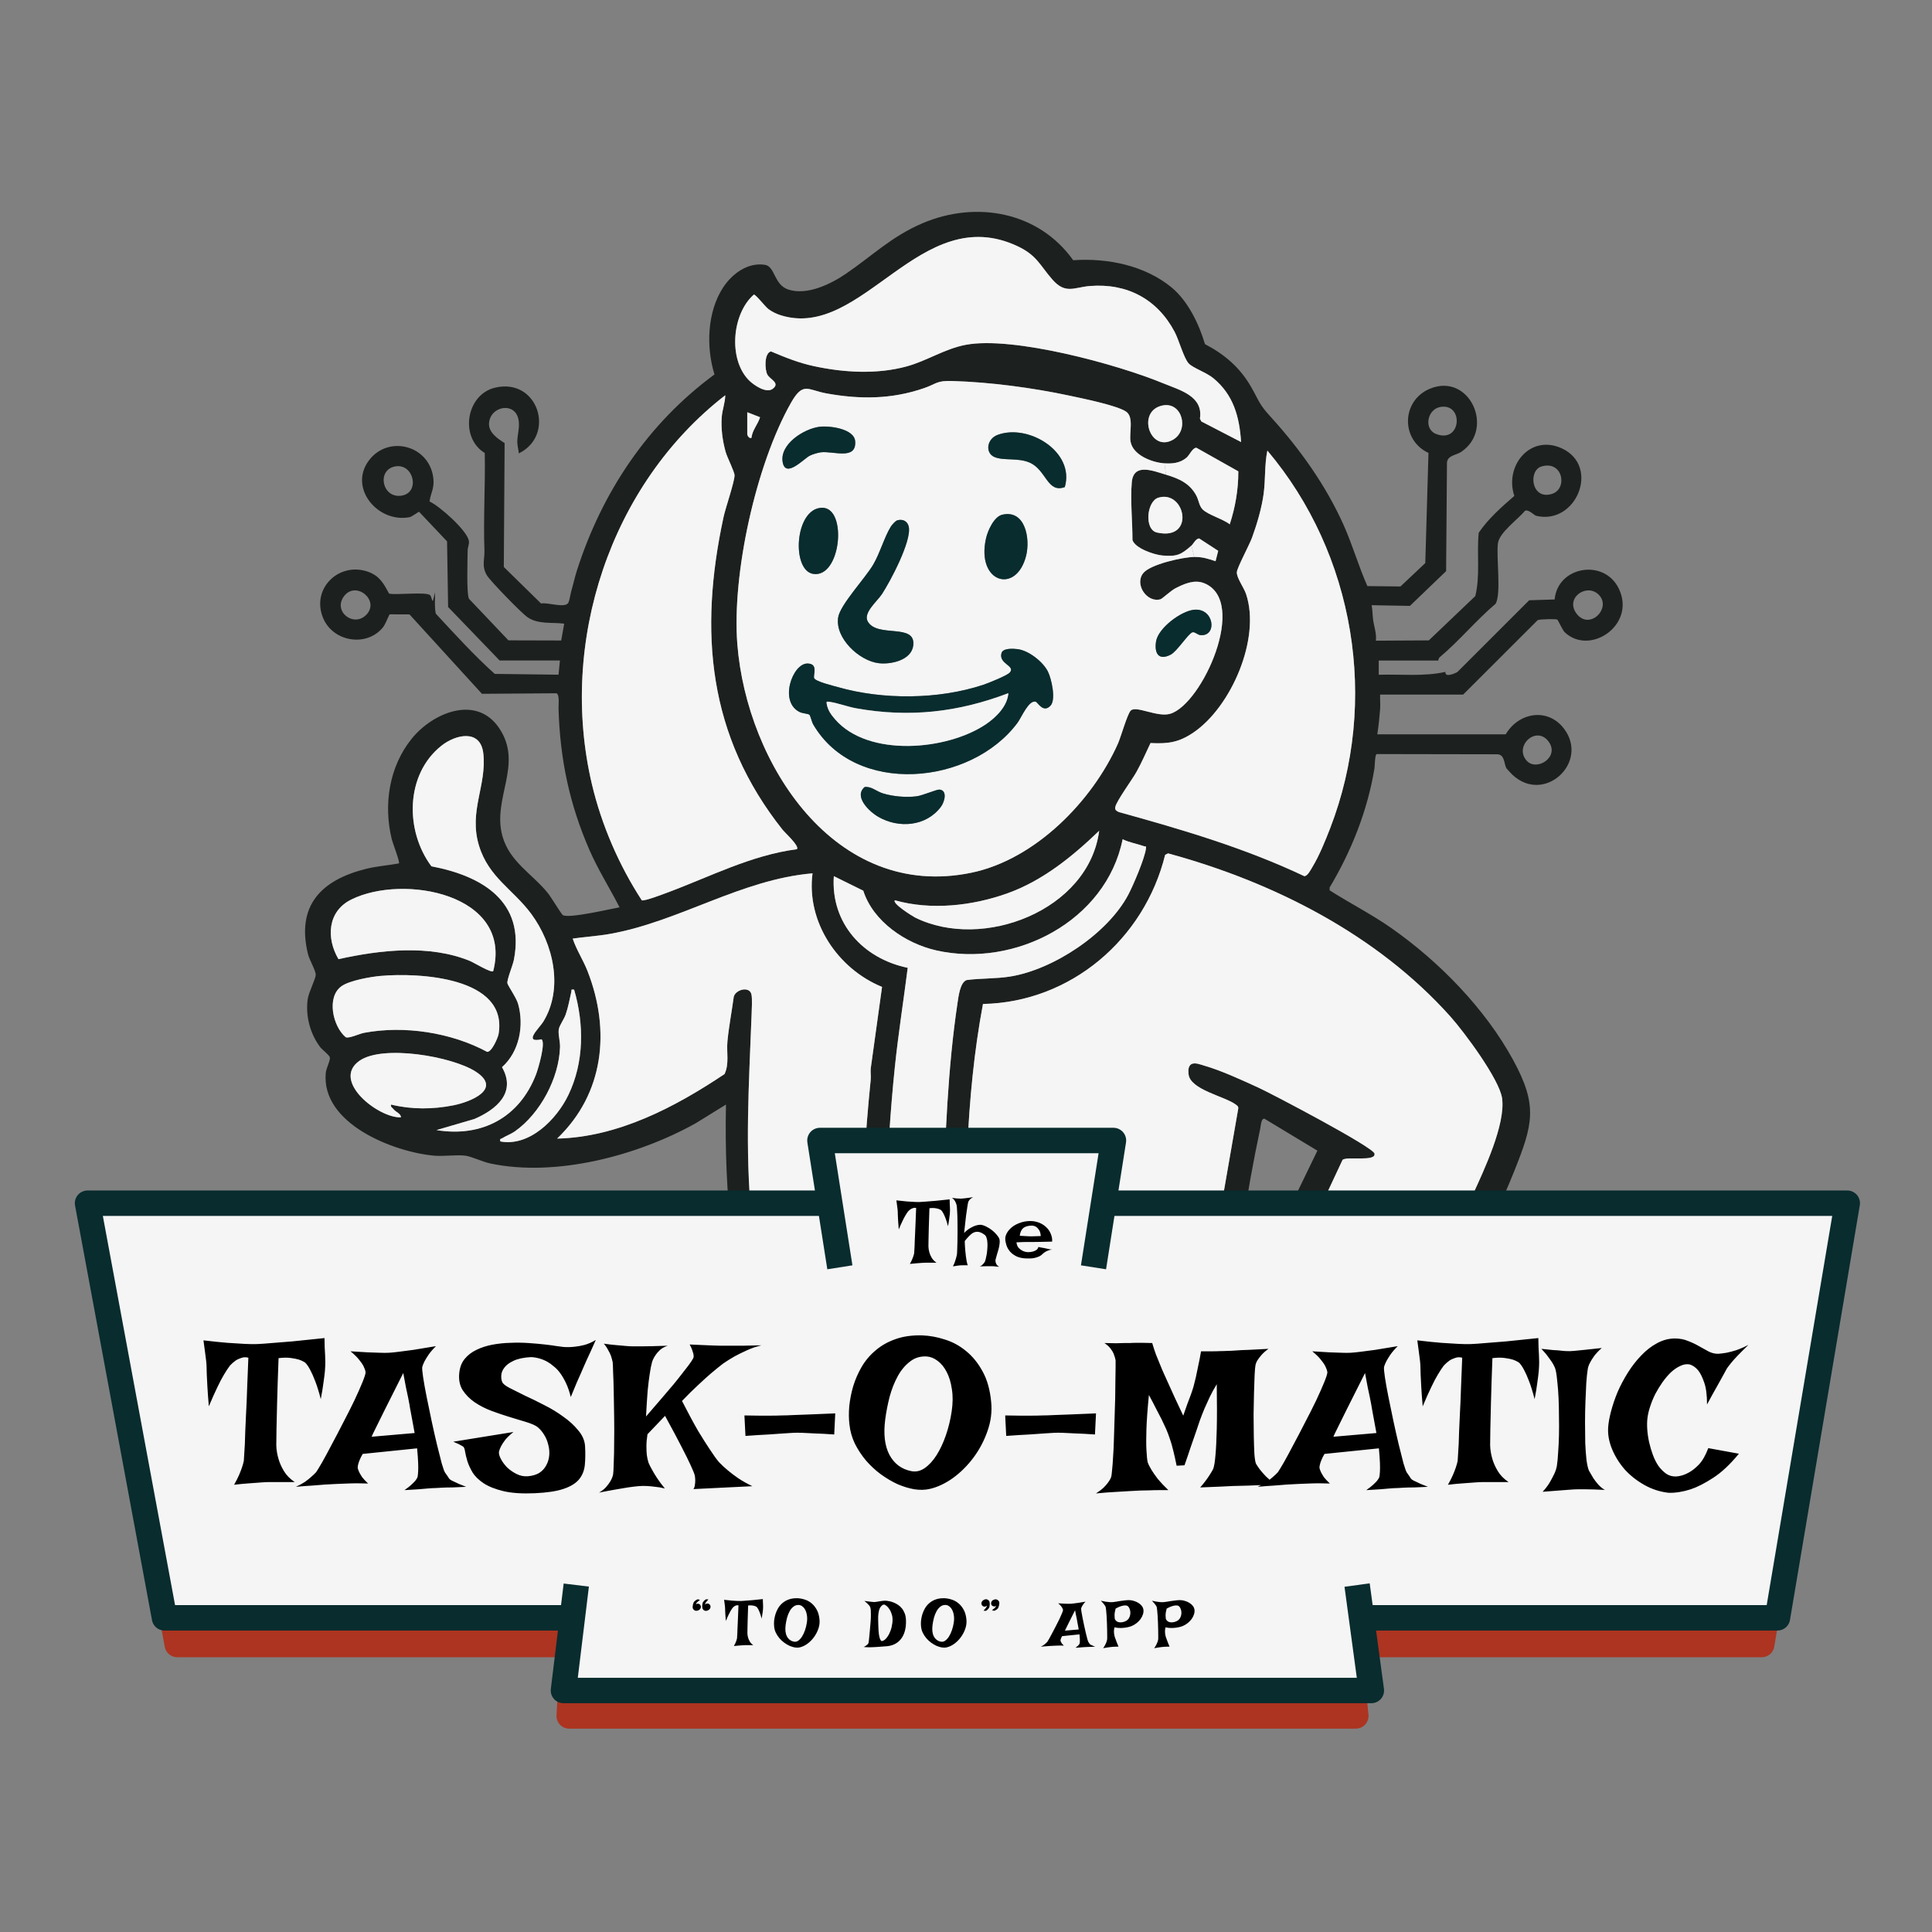 <svg width="456" height="456" viewBox="0 0 456 456" fill="none" xmlns="http://www.w3.org/2000/svg">
<rect x="0" y="0" width="456" height="456" fill="#808080" stroke="none"/>
<g clip-path="url(#clip0_54_395)">
<g clip-path="url(#clip1_54_395)">
<path d="M333.125 326H176.374V321.647C175.804 311.676 173.878 301.861 172.729 291.97C171.524 281.563 171.118 271.199 171.346 260.705L164.205 265.115C150.567 272.736 131.278 277.893 115.736 274.611C113.891 274.223 111.322 272.977 109.865 272.773C107.885 272.499 104.697 272.964 102.506 272.77C92.86 271.913 75.698 265.186 76.897 253.165C77.001 252.113 78.022 250.225 77.852 249.552C77.711 248.996 76.053 247.784 75.564 247.131C73.189 243.97 72.084 239.784 72.626 235.84C72.854 234.179 74.489 231.135 74.516 230.067C74.539 229.096 73.025 226.554 72.697 225.215C69.87 213.71 75.855 207.696 86.396 205.071C88.961 204.431 91.574 204.26 94.163 203.785C94.421 203.43 92.683 198.993 92.465 198.086C90.479 189.926 91.829 180.958 97.188 174.335C102.124 168.231 112.374 163.895 117.766 171.787C123.661 180.419 116.061 188.392 118.603 197.403C120.305 203.433 125.674 206.279 129.318 210.8C130.008 211.654 132.557 215.836 132.832 215.99C134.346 216.834 143.955 214.553 146.229 214.148C143.921 209.628 141.175 205.318 139.138 200.647C134.382 189.748 132.182 179.16 131.827 167.273C131.803 166.443 132.142 163.828 131.298 163.63L113.747 163.754L96.652 145.016L91.952 144.996C91.437 145.94 90.981 147.38 90.291 148.19C86.386 152.788 78.625 151.438 76.294 145.944C73.283 138.858 80.2 132.322 87.176 135.064C89.702 136.059 90.619 137.877 91.842 140.111C93.517 140.486 100.684 139.628 101.522 140.479C101.846 140.81 101.91 141.838 102.181 141.832L102.684 139.819C102.717 141.48 102.506 143.194 102.858 144.835C107.383 149.701 111.834 154.629 116.768 159.056L131.827 159.244L132.158 155.892H117.924L105.765 143.268L105.517 127.778L98.892 120.773C98.353 121.081 97.171 121.972 96.655 122.072C89.209 123.479 82.333 115.292 86.945 108.849C91.557 102.407 101.702 105.119 102.312 113.246C102.476 115.432 101.629 116.424 101.384 118.356C103.782 119.474 110.267 125.203 110.669 127.684C110.796 128.461 110.377 129.161 110.374 129.931C110.367 131.927 110.069 140.238 110.706 141.346L120.003 151.137L132.46 151.171L133.163 147.193C130.246 146.838 126.974 147.41 124.478 145.662C123.038 144.654 115.78 137.207 114.922 135.794C113.626 133.651 114.413 131.937 114.34 129.948C114.058 122.273 114.567 114.632 114.413 106.914C108.418 103.274 109.999 93.142 116.815 91.504C127.024 89.05 131.267 102.695 122.449 107.014C122.438 106.311 122.08 105.26 122.097 104.151C122.124 102.574 122.626 101.201 122.445 99.48C121.939 94.669 115.743 95.707 115.422 99.859C115.254 102.052 117.465 103.555 119.103 104.573L118.912 133.822L127.707 142.441C129.248 142.11 133.324 143.62 134.118 142.29C134.446 141.741 134.62 140.251 134.841 139.498C135.31 137.891 135.662 136.233 136.174 134.636C142.109 116.102 152.921 99.949 168.636 88.377C166.634 81.931 166.891 73.63 170.68 67.841C172.79 64.62 176.504 61.861 180.54 62.503C182.989 62.892 182.627 67.228 186.08 68.346C190.548 69.79 196.125 67.027 199.725 64.566C205.895 60.347 210.514 55.773 217.678 52.712C230.372 47.295 245.086 49.913 253.302 61.415C261.347 60.866 270.183 62.624 276.517 67.841C280.382 71.025 283.008 76.49 284.401 81.221C289.06 83.652 292.728 86.8 295.33 91.391C297.353 94.953 297.115 95.318 299.979 98.462C306.808 105.963 312.941 114.579 317.104 123.867C319.221 128.592 320.638 133.598 322.735 138.329L330.542 138.423L336.404 132.898L337.154 106.904C330.562 103.823 330.757 94.582 337.459 91.762C346.834 87.824 352.946 101.292 344.844 106.68C343.695 107.443 341.635 107.466 341.518 109.214L341.32 134.8L332.78 143.004L323.743 142.843C323.951 143.934 323.944 145.12 324.078 146.191C324.289 147.849 324.939 149.493 324.744 151.217L337.238 151.147L348.21 140.686C349.403 135.791 348.518 130.721 349.011 125.749C351.278 122.404 354.376 119.692 357.418 117.053C355.04 109.931 361.186 102.39 368.638 105.829C377.745 110.031 372.074 123.991 362.592 121.751C362.103 121.637 360.767 120.134 359.923 120.562C358.278 122.601 353.854 125.672 353.542 128.274C353.134 131.669 354.366 139.957 353.02 142.485C348.374 146.429 344.499 151.181 339.833 155.098C339.596 155.299 339.498 155.601 339.482 155.905H325.414V159.257C330.656 159.093 336.002 159.729 341.156 158.584C340.999 160.067 343.565 158.872 344.007 158.584L360.924 141.678L366.933 141.49C367.637 133.645 378.622 131.766 382.082 138.929C386.219 147.497 375.256 154.904 369.291 149.205C368.849 148.783 367.71 146.335 367.566 146.245C367.255 146.047 363.463 146.128 362.934 146.365L345.343 163.938H325.749C325.689 165.043 325.833 166.185 325.749 167.287C325.595 169.272 325.391 171.342 325.079 173.314H355.391C358.429 168.13 365.309 166.952 369.13 171.968C375.206 179.937 364.441 189.959 356.932 182.823C356.748 182.646 355.609 181.437 355.559 181.35C354.966 180.326 355.187 178.035 353.361 178.032L324.939 177.982C324.49 178.059 324.497 180.818 324.409 181.35C322.762 191.345 318.987 200.821 313.825 209.477L313.835 210.147C318.635 213.201 323.73 215.782 328.399 219.054C339.699 226.966 350.541 238.07 357.166 250.231C363.048 261.023 361.778 265.437 357.391 276.44C351.121 292.161 342.071 307.349 333.118 321.651M292.929 104.332C292.533 98.349 291.137 93.209 286.391 89.274C284.756 87.921 281.454 86.803 280.533 85.755C279.37 84.432 278.265 80.257 277.243 78.328C273.164 70.617 266.043 66.816 257.264 67.506C253.543 67.801 251.5 69.532 248.392 65.986C245.444 62.624 244.741 60.267 240.183 58.12C217.202 47.305 203.601 80.381 184.342 74.434C183.3 74.112 182.312 73.637 181.424 72.997C180.627 72.421 178.36 69.458 177.924 69.535C172.753 74.062 171.852 84.761 176.742 89.733C177.898 90.908 180.862 92.938 182.389 91.766C184.221 90.356 181.709 89.562 181.103 88.387C180.497 87.212 180.353 83.354 181.964 82.946C185.4 84.385 188.431 85.628 192.109 86.425C199.156 87.948 206.98 88.397 213.957 86.495C218.82 85.169 222.93 82.333 227.941 81.389C239.094 79.282 263.705 85.986 274.497 90.453C278.422 92.077 284.056 93.457 283.212 98.817L283.554 99.48L292.929 104.336V104.332ZM274.845 109.355C271.921 109.174 267.333 107.416 266.827 104.145C266.502 102.049 267.661 98.432 265.785 97.15C263.635 95.68 255.385 94.012 252.465 93.389C243.736 91.521 233.715 90.192 224.785 89.924C220.971 89.81 221.121 90.573 218.08 91.618C210.417 94.26 202.964 94.284 195.06 92.85C190.625 92.047 189.57 90.008 186.696 95.067C178.443 109.593 172.723 135.496 174.032 152.044C176.256 180.198 197.089 212.692 229.311 205.975C244.302 202.851 257.747 189.179 263.849 175.544C264.549 173.984 266.093 168.469 266.891 167.705C268.18 166.463 273.164 169.369 276.198 168.469C283.735 166.239 294.707 141.892 284.22 137.649C281.926 136.722 279.531 137.763 277.404 138.865C276.369 139.401 274.319 141.313 273.938 141.427C270.789 142.377 267.704 137.984 269.815 135.295C271.472 133.183 279.21 131.475 281.879 131.451C283.855 131.435 285.064 131.85 286.9 132.456L287.529 130.008L283.048 127.092C282.234 127.085 281.695 128.347 281.209 128.769C278.747 130.929 277.833 131.398 274.35 131.107C272.461 130.949 267.899 129.419 267.292 127.447C267.303 123.097 266.77 118.145 267.132 113.855C267.524 109.214 272.028 111.083 275.184 112.027C278.339 112.971 280.861 114.07 282.398 117.036C282.947 118.094 283.025 119.407 283.872 120.251C285.145 121.517 288.688 122.498 290.252 123.747C291.569 119.708 292.292 115.506 292.279 111.247L282.378 105.672C281.444 105.692 280.78 107.399 280.047 108.016C278.523 109.298 276.768 109.469 274.849 109.348L274.845 109.355ZM188.096 200.433C188.776 199.716 185.266 196.549 184.757 195.906C167.096 173.689 164.915 149.145 170.783 122.019C171.252 119.846 173.386 113.691 173.373 112.201C173.366 111.294 171.641 108.016 171.256 106.609C170.532 103.987 170.16 101.208 170.348 98.483C170.469 96.768 171.172 94.977 171.182 93.289C143.988 114.374 131.823 151.592 139.694 185.037C141.969 194.697 146.099 204.23 151.488 212.508C152.245 212.688 156.297 211.128 157.366 210.733C167.471 206.989 177.238 201.853 188.1 200.436L188.096 200.433ZM274.423 95.697C268.18 96.925 271.379 106.877 276.828 103.803C280.787 101.57 279.066 94.782 274.423 95.697ZM340.078 96.028C336.876 96.49 335.958 101.218 338.902 102.407C344.878 104.814 345.584 95.234 340.078 96.028ZM176.374 97.3V102.491C176.374 102.752 176.816 103.612 177.375 103.328C177.529 101.546 178.886 100.157 179.395 98.476L176.374 97.297V97.3ZM271.55 175.377C270.461 177.66 269.443 180.034 268.203 182.244C267.192 184.042 263.608 188.938 263.256 190.388C263.076 191.131 263.411 191.325 264.037 191.653C278.962 195.779 293.83 200.148 307.847 206.792C308.627 206.778 309.337 205.332 309.736 204.676C311.357 202.01 312.817 198.427 313.949 195.494C325.528 165.532 319.787 130.802 299.128 106.345C298.445 109.68 298.7 113.142 298.254 116.517C297.812 119.849 296.68 123.693 295.528 126.851C294.878 128.632 292.044 133.859 291.931 135.004C291.803 136.293 293.572 138.634 294.091 140.174C297.628 150.631 290.594 166.861 281.651 172.912C278.232 175.226 275.693 175.587 271.55 175.373V175.377ZM93.222 110.095C88.871 110.942 90.174 117.649 94.726 116.993C99.278 116.337 97.663 109.234 93.222 110.095ZM363.838 110.095C360.636 111.043 361.4 118.101 366.3 116.571C370.098 115.386 368.886 108.602 363.838 110.095ZM273.405 117.462C270.652 118.285 269.999 124.999 273.074 125.692C282.217 127.751 279.796 115.546 273.405 117.462ZM86.493 145.066C89.685 141.711 84.048 137.04 81.245 140.656C78.441 144.273 83.485 148.227 86.493 145.066ZM377.233 140.265C374.389 137.619 369.315 141.182 372.128 144.862C375.209 148.894 380.599 143.392 377.233 140.265ZM127.804 245.299C123.336 246.273 127.355 242.567 128.209 241.184C133.063 233.308 130.608 222.781 125.406 215.725C121.119 209.916 115.358 207.117 113.06 199.606C110.568 191.452 114.929 185.395 114.075 177.831C113.422 172.025 107.581 173.321 104.201 175.996C95.643 182.777 95.57 196.103 101.826 204.471C113.747 206.725 123.996 212.765 121.286 226.561C121.032 227.85 119.632 231.189 119.756 232.056C119.833 232.595 121.859 235.445 122.281 236.928C123.738 242.078 122.583 248.229 118.483 251.879C121.943 257.913 117.123 261.877 111.958 264.114L103.022 266.729C113.76 268.494 122.629 263.722 126.528 253.566C127.004 252.324 128.869 246.032 127.804 245.299ZM360.362 179.569C362.723 182.147 368.263 178.621 365.463 174.971C362.519 171.134 357.26 176.18 360.362 179.569ZM211.21 212.487C210.494 213.214 215.414 216.281 216 216.569C231.913 224.465 256.973 214.898 259.435 196.08C253.118 202.151 246.205 207.81 237.841 210.82C229.478 213.83 219.755 214.905 211.21 212.487ZM284.224 321.647C284.552 321.225 284.84 318.905 284.89 318.128C285.155 314.093 284.82 309.951 285.225 305.909C270.344 312.245 254.019 314.746 237.818 313.959C234.994 313.822 226.641 312.928 224.363 311.672C222.518 310.654 222.367 307.714 222.243 305.755C221.788 298.694 222.407 291.35 222.605 284.325C223.04 268.829 223.684 252.11 225.981 236.804C226.196 235.384 226.577 231.758 228.185 231.306C231.571 230.867 235.041 231.025 238.414 230.482C248.64 228.845 261.458 220.34 266.304 211.151C267.457 208.972 270.237 202.476 270.468 200.232C270.541 199.519 270.438 199.877 270.016 199.727C268.368 199.137 266.559 198.856 264.961 198.079C261.069 217.386 239.54 228.513 220.971 224.311C213.769 222.68 206.076 217.51 203.748 210.221L196.798 206.792C196.031 217.889 203.711 226.253 214.235 228.423C213.247 236.221 212.011 244.01 211.2 251.832C210.139 262.075 209.492 272.472 209.157 282.671C209.134 283.341 208.856 283.954 208.836 284.63C208.655 291.591 209.733 301.215 208.829 307.724C208.779 308.096 208.414 309.084 208.199 309.348C207.483 310.222 202.063 310.005 200.65 309.918C192.474 309.412 188.498 306.75 181.398 304.721C180.835 304.56 180.292 304.51 179.713 304.567L181.709 321.43C181.793 321.838 182.232 321.577 182.392 321.641C182.724 321.774 182.881 322.267 183.397 321.641H184.402L184.67 321.868L185.072 321.641H192.775L193.177 321.868L193.445 321.641H194.785L195.187 321.868L195.455 321.641H196.46L196.728 321.868L197.13 321.641H202.824C203.045 322.17 204.277 322.17 204.498 321.641H208.183C208.518 322.046 208.852 322.046 209.187 321.641H212.202C212.537 322.046 212.872 322.046 213.207 321.641H215.216C215.625 322.099 216.134 322.109 216.556 321.641H217.561C217.896 322.049 218.227 322.046 218.566 321.641H219.236C219.661 322.109 220.163 322.099 220.575 321.641H221.245L221.65 321.872L221.915 321.641H228.279L228.547 321.868L228.949 321.641H231.628L231.896 321.868L232.298 321.641H248.04C248.375 322.042 248.71 322.046 249.045 321.641H257.753C258.088 322.046 258.423 322.046 258.758 321.641H261.773C261.994 322.17 263.226 322.17 263.447 321.641H264.787C265.213 322.106 265.715 322.099 266.127 321.641H273.496L273.897 321.865L274.165 321.641H276.175C276.51 322.042 276.848 322.046 277.18 321.641H278.185C278.503 322.18 279.856 322.19 280.194 321.641H283.544C283.966 322.089 283.942 321.989 284.214 321.641L284.224 321.647ZM285.801 298.784L292.275 261.552C292.269 261.117 292.021 260.973 291.723 260.742C289.164 258.756 280.881 257.246 280.526 253.509C280.445 252.669 280.412 251.658 281.209 251.155C282.083 250.724 283.313 251.256 284.21 251.514C288.229 252.669 293.217 254.966 297.072 256.737C300.247 258.197 324.078 270.724 324.413 272.267C324.848 274.28 317.898 272.85 316.877 273.761L303.647 302.042C307.632 307.389 313.742 311.086 320.142 313.032C321.917 313.571 327.052 315.011 328.633 314.924C330.04 314.843 333.979 307.962 334.86 306.472C339.354 298.874 343.896 290.055 347.587 282.028C350.22 276.302 355.385 265.37 354.53 259.229C353.907 254.742 345.571 243.558 342.339 239.941C325.049 220.591 300.508 208.161 275.686 201.421L275.003 201.769C270.093 221.669 252.743 236.546 232.003 236.968C227.773 259.517 227.733 282.477 227.961 305.404C228.108 306.516 229.069 306.529 229.95 306.763C236.971 308.652 250.221 308.009 257.593 307.249C267.44 306.234 277.304 303.987 285.801 298.787V298.784ZM203.169 293.52C203.467 280.475 204.19 267.837 205.51 254.842C205.6 253.958 205.433 253.057 205.517 252.17L208.186 232.933C197.716 228.657 190.28 217.58 191.777 206.125C174.853 207.575 160.357 217.507 143.952 220.423C141.054 220.939 138.08 221.11 135.173 221.528C136.03 224.147 137.655 226.591 138.686 229.233C144.139 243.213 142.575 258.124 131.492 268.735C145.877 268.39 159.322 261.321 171.011 253.499C172.163 251.085 171.45 248.346 171.691 245.808C172.013 242.379 172.726 238.686 173.188 235.25C173.657 233.499 176.983 232.689 177.372 234.761C177.573 235.836 177.442 238.234 177.395 239.453C176.762 256.024 175.804 270.962 177.388 287.65C177.663 290.543 178.4 293.483 178.695 296.39C179.207 297.666 182.004 298.908 183.29 299.497C189.295 302.24 196.426 303.438 202.958 303.91C203.376 303.843 203.098 303.365 203.169 303.227C203.236 303.1 203.403 303.077 203.169 302.893V301.553C203.169 300.107 203.165 298.647 203.169 297.2V296.865C203.169 296.641 203.162 296.42 203.169 296.196L203.396 295.794L203.169 295.526C203.182 294.97 203.155 294.408 203.169 293.852V293.517V293.52ZM116.406 229.223C121.112 210.981 95.195 206.223 82.912 212.31C77.299 215.093 76.954 221.388 79.888 226.387C89.752 224.2 101.357 222.874 110.95 226.826C111.901 227.217 115.87 229.672 116.406 229.223ZM89.893 230.335C87.498 230.546 82.517 231.413 80.605 232.769C77.014 235.311 78.535 242.262 81.6 244.813C82.397 245.165 84.795 243.993 85.92 243.779C95.412 241.984 106.495 243.695 114.973 248.266C116.048 248.363 117.525 244.964 117.679 244.053C119.97 230.552 98.752 229.558 89.893 230.338V230.335ZM135.508 233.583C134.62 233.502 134.965 233.566 134.848 234.085C134.429 235.92 134.124 237.658 133.512 239.453C133.14 240.538 132.068 241.981 131.897 242.875C131.669 244.057 132.225 245.718 132.178 247.161C131.947 254.454 127.506 262.815 121.551 267.007C120.536 267.72 119.447 268.072 118.526 268.661C118.198 268.872 117.93 268.628 118.094 269.411C124.977 270.694 131.365 264.208 134.131 258.489C137.893 250.72 137.886 241.756 135.508 233.583ZM92.304 260.709C97.157 261.884 102.158 261.857 107.041 260.879C111.108 260.066 118.597 257.039 112.297 252.94C106.743 249.331 90.311 246.501 84.822 250.382C78.099 255.137 89.4 263.97 94.642 263.719C94.598 262.778 93.416 262.517 92.8 261.713C92.542 261.378 92.147 261.291 92.301 260.709H92.304ZM290.916 312.941L310.938 271.584L298.452 264.05C297.651 263.903 297.578 265.775 297.444 266.391C294.181 281.67 291.954 297.24 290.246 312.77L290.916 312.941ZM323.746 321.647C324.975 321.627 325.274 321.835 325.421 320.311C316.059 319.183 307.22 315.201 300.803 308.26C298.649 311.411 296.777 314.78 294.895 318.098C294.694 318.453 294.114 318.55 294.024 318.714C293.766 319.189 293.753 320.921 293.267 321.647L293.602 321.982C294.158 321.995 294.721 321.962 295.277 321.982C295.608 321.992 295.95 321.995 296.281 321.982C300.937 321.818 306.39 321.202 311.019 321.647C311.055 321.805 311.199 321.965 311.354 321.982C311.752 322.026 312.278 322.002 312.693 321.982C313.058 321.965 313.537 322.086 313.698 321.647C314.7 321.614 315.711 321.654 316.713 321.647H317.048C317.828 321.647 318.612 321.647 319.392 321.647H323.411C323.569 321.862 323.699 321.647 323.746 321.647Z" fill="#1C201E"/>
<path d="M285.801 298.784C277.303 303.981 267.439 306.227 257.592 307.245C250.22 308.005 236.97 308.648 229.95 306.76C229.072 306.522 228.108 306.512 227.96 305.4C227.733 282.477 227.773 259.516 232.003 236.964C252.742 236.543 270.092 221.665 275.002 201.765L275.686 201.417C300.508 208.158 325.045 220.587 342.338 239.938C345.57 243.554 353.904 254.738 354.53 259.225C355.384 265.366 350.219 276.299 347.587 282.025C343.896 290.051 339.354 298.871 334.859 306.468C333.978 307.958 330.039 314.84 328.633 314.92C327.052 315.01 321.92 313.571 320.142 313.028C313.745 311.083 307.635 307.386 303.646 302.038L316.876 273.757C317.901 272.847 324.848 274.276 324.412 272.264C324.077 270.717 300.247 258.19 297.071 256.734C293.216 254.962 288.229 252.665 284.21 251.51C283.312 251.252 282.083 250.72 281.209 251.152C280.412 251.654 280.445 252.665 280.525 253.506C280.881 257.243 289.167 258.75 291.722 260.739C292.021 260.97 292.268 261.117 292.275 261.549L285.801 298.78V298.784Z" fill="#F5F5F5"/>
<path d="M274.845 109.355L275.18 112.034C272.028 111.093 267.52 109.221 267.128 113.862C266.766 118.155 267.299 123.107 267.289 127.453C267.895 129.425 272.457 130.952 274.346 131.113C277.829 131.404 278.747 130.932 281.206 128.776L281.875 131.455C279.206 131.478 271.469 133.189 269.811 135.299C267.701 137.991 270.789 142.384 273.934 141.43C274.316 141.312 276.366 139.404 277.401 138.868C279.531 137.766 281.922 136.722 284.217 137.653C294.7 141.895 283.731 166.242 276.195 168.472C273.16 169.369 268.176 166.466 266.887 167.708C266.093 168.472 264.546 173.987 263.846 175.547C257.743 189.182 244.299 202.85 229.307 205.978C197.086 212.695 176.253 180.201 174.029 152.048C172.722 135.496 178.44 109.593 186.693 95.07C189.567 90.011 190.622 92.05 195.056 92.854C202.961 94.287 210.413 94.26 218.076 91.621C221.114 90.573 220.967 89.81 224.782 89.927C233.715 90.195 243.733 91.524 252.461 93.393C255.382 94.019 263.628 95.683 265.782 97.153C267.657 98.435 266.502 102.048 266.823 104.148C267.329 107.419 271.918 109.177 274.842 109.358L274.845 109.355ZM193.371 100.736C189.697 101.218 183.896 104.901 184.75 109.177C185.497 112.921 189.788 108.196 191.141 107.543C191.834 107.208 192.949 106.864 193.706 106.76C196.594 106.368 202.164 108.722 201.845 104.168C201.634 101.161 195.729 100.424 193.371 100.732V100.736ZM251.319 114.967C253.751 106.643 242.751 99.942 235.47 102.638C232.891 103.595 232.492 106.864 234.659 107.838C236.83 108.816 240.253 107.965 243.026 109.184C247.005 110.935 247.156 116.467 251.319 114.963V114.967ZM194.015 119.845C187.54 119.953 186.73 134.699 191.971 135.459C198.536 136.414 200.063 119.742 194.015 119.845ZM236.562 121.483C234.606 121.935 233.139 125.257 232.733 127.028C230.335 137.549 239.891 140.395 242.199 131.133C243.19 127.148 242.008 120.227 236.562 121.483ZM211.78 122.816C211.317 122.956 210.517 123.87 210.249 124.306C208.725 126.767 207.72 130.477 206.116 133.233C204.26 136.424 198.312 142.712 197.829 145.706C197.036 150.621 202.8 155.982 207.389 156.531C210.262 156.876 215.126 155.845 215.548 152.352C216.197 146.968 207.104 150.641 204.82 146.707C203.641 144.678 207.023 141.935 208.129 140.268C210.118 137.257 215.199 127.678 214.489 124.336C214.208 123.01 213.069 122.427 211.776 122.819L211.78 122.816ZM281.808 143.918C278.747 144.229 273.368 148.227 272.856 151.398C272.417 154.124 273.412 156.012 276.309 154.519C277.826 153.735 280.509 149.473 281.443 149.238C282.053 149.084 282.586 149.848 283.379 149.908C287.358 150.213 286.585 143.432 281.805 143.921L281.808 143.918ZM247.966 166.53C249.283 165.093 248.161 160.121 247.32 158.47C246.134 156.146 242.788 153.534 240.189 153.213C239.161 153.086 236.729 152.932 236.384 154.13C235.631 156.735 239.774 157.094 238.334 158.741C237.717 159.444 233.286 161.229 232.154 161.604C221.6 165.127 208.387 165.214 197.739 162.167C196.694 161.869 192.39 160.844 192.149 160.027C191.908 159.21 193.187 156.665 190.618 156.605C187.051 156.521 183.759 165.716 188.803 168.083C189.429 168.378 190.742 168.452 191.037 168.696C191.278 168.897 191.61 170.411 191.938 170.976C201.842 187.97 229.193 185.358 240.156 170.601C241.09 169.342 242.838 165.066 244.486 165.639C244.965 165.806 246.255 168.401 247.97 166.53H247.966ZM204.076 185.757C201.453 187.993 205.121 191.526 207.298 192.788C212.115 195.581 218.626 195.079 222.099 190.394C222.98 189.209 223.657 186.53 221.741 186.359C221.061 186.299 217.752 187.776 216.301 187.95C213.813 188.251 210.855 188 208.454 187.277C206.769 186.771 205.724 185.559 204.076 185.753V185.757Z" fill="#F5F5F5"/>
<path d="M203.168 303.23C203.098 303.368 203.373 303.847 202.957 303.914C196.426 303.441 189.295 302.243 183.29 299.5C182.004 298.911 179.207 297.672 178.695 296.393C178.4 293.486 177.663 290.55 177.388 287.653C175.804 270.961 176.762 256.027 177.395 239.456C177.442 238.237 177.572 235.839 177.372 234.765C176.983 232.689 173.657 233.502 173.188 235.253C172.726 238.692 172.013 242.382 171.691 245.811C171.453 248.349 172.167 251.092 171.011 253.503C159.322 261.325 145.877 268.393 131.492 268.738C142.575 258.127 144.142 243.213 138.686 229.236C137.655 226.594 136.03 224.15 135.173 221.531C138.08 221.113 141.058 220.942 143.951 220.426C160.353 217.507 174.853 207.575 191.777 206.129C190.28 217.584 197.716 228.66 208.186 232.936L205.516 252.173C205.433 253.057 205.6 253.961 205.51 254.845C204.19 267.841 203.463 280.478 203.168 293.523C203.168 293.634 203.168 293.748 203.168 293.858C203.155 294.414 203.182 294.977 203.168 295.532C203.162 295.757 203.175 295.978 203.168 296.202C203.162 296.426 203.168 296.647 203.168 296.872C203.168 296.982 203.168 297.096 203.168 297.207C203.165 298.653 203.168 300.113 203.168 301.56V303.234V303.23Z" fill="#F5F5F5"/>
<path d="M188.096 200.433C177.234 201.849 167.467 206.986 157.362 210.729C156.294 211.124 152.241 212.681 151.484 212.504C146.095 204.227 141.965 194.694 139.691 185.033C131.82 151.589 143.985 114.371 171.179 93.285C171.168 94.973 170.462 96.761 170.345 98.479C170.154 101.205 170.529 103.984 171.252 106.606C171.641 108.012 173.362 111.29 173.369 112.198C173.379 113.691 171.249 119.842 170.78 122.015C164.912 149.144 167.092 173.685 184.754 195.902C185.266 196.545 188.773 199.713 188.093 200.429L188.096 200.433Z" fill="#F5F5F5"/>
<path d="M182.402 321.647C182.241 321.583 181.803 321.845 181.719 321.436L179.723 304.573C180.302 304.516 180.845 304.567 181.407 304.727C188.508 306.756 192.484 309.418 200.66 309.924C202.073 310.011 207.492 310.229 208.209 309.355C208.427 309.09 208.789 308.099 208.839 307.731C209.743 301.221 208.665 291.595 208.846 284.636C208.862 283.96 209.144 283.347 209.167 282.678C209.502 272.478 210.148 262.078 211.21 251.838C212.021 244.02 213.257 236.228 214.245 228.429C203.718 226.259 196.041 217.895 196.808 206.798L203.758 210.227C206.086 217.517 213.779 222.687 220.98 224.317C239.546 228.52 261.079 217.393 264.971 198.086C266.569 198.862 268.377 199.144 270.025 199.733C270.444 199.884 270.548 199.525 270.477 200.239C270.246 202.482 267.466 208.978 266.314 211.158C261.464 220.346 248.646 228.851 238.424 230.489C235.051 231.028 231.581 230.874 228.195 231.312C226.587 231.768 226.205 235.391 225.991 236.81C223.693 252.116 223.05 268.835 222.615 284.332C222.417 291.357 221.798 298.7 222.253 305.762C222.38 307.721 222.528 310.661 224.373 311.679C226.651 312.934 235.004 313.828 237.828 313.966C254.029 314.753 270.35 312.251 285.235 305.916C284.83 309.954 285.164 314.1 284.9 318.134C284.85 318.911 284.562 321.232 284.233 321.654H182.412L182.402 321.647Z" fill="#F5F5F5"/>
<path d="M271.55 175.376C275.69 175.591 278.232 175.229 281.651 172.915C290.598 166.865 297.631 150.635 294.091 140.177C293.569 138.637 291.8 136.296 291.931 135.007C292.045 133.862 294.878 128.635 295.528 126.854C296.68 123.693 297.812 119.849 298.254 116.52C298.703 113.145 298.445 109.683 299.128 106.348C319.791 130.808 325.528 165.539 313.949 195.497C312.817 198.43 311.357 202.013 309.736 204.679C309.337 205.335 308.627 206.782 307.847 206.795C293.83 200.155 278.962 195.785 264.037 191.657C263.411 191.325 263.079 191.131 263.257 190.391C263.608 188.941 267.195 184.045 268.204 182.247C269.443 180.041 270.461 177.663 271.55 175.38V175.376Z" fill="#F5F5F5"/>
<path d="M292.928 104.332L283.553 99.477L283.212 98.814C284.056 93.453 278.422 92.073 274.497 90.449C263.702 85.983 239.094 79.279 227.94 81.385C222.93 82.333 218.82 85.165 213.957 86.492C206.98 88.393 199.159 87.945 192.109 86.421C188.431 85.628 185.396 84.385 181.963 82.942C180.352 83.351 180.49 87.188 181.103 88.383C181.716 89.579 184.221 90.356 182.389 91.762C180.865 92.934 177.897 90.901 176.742 89.73C171.852 84.757 172.753 74.059 177.924 69.532C178.359 69.454 180.627 72.418 181.424 72.994C182.308 73.633 183.3 74.109 184.341 74.43C203.6 80.374 217.202 47.301 240.182 58.117C244.741 60.263 245.444 62.62 248.392 65.982C251.5 69.528 253.543 67.797 257.264 67.502C266.043 66.809 273.164 70.613 277.243 78.325C278.265 80.253 279.37 84.429 280.532 85.751C281.453 86.8 284.756 87.918 286.39 89.271C291.14 93.202 292.533 98.345 292.928 104.329V104.332Z" fill="#F5F5F5"/>
<path d="M127.804 245.299C128.866 246.029 127.003 252.324 126.528 253.566C122.629 263.722 113.76 268.494 103.022 266.729L111.958 264.114C117.123 261.88 121.939 257.916 118.483 251.879C122.582 248.229 123.738 242.081 122.281 236.928C121.862 235.441 119.832 232.595 119.755 232.056C119.631 231.188 121.035 227.85 121.286 226.561C123.996 212.765 113.747 206.721 101.826 204.471C95.57 196.103 95.64 182.776 104.201 175.996C107.58 173.317 113.422 172.021 114.075 177.831C114.926 185.395 110.565 191.452 113.06 199.606C115.358 207.116 121.119 209.916 125.406 215.725C130.607 222.78 133.063 233.308 128.209 241.184C127.359 242.566 123.336 246.277 127.804 245.299Z" fill="#F5F5F5"/>
<path d="M116.406 229.223C115.87 229.675 111.901 227.217 110.95 226.825C101.357 222.874 89.752 224.197 79.888 226.387C76.954 221.387 77.299 215.092 82.912 212.31C95.191 206.222 121.112 210.98 116.406 229.223Z" fill="#F5F5F5"/>
<path d="M89.892 230.335C98.752 229.554 119.97 230.549 117.679 244.05C117.525 244.961 116.048 248.359 114.973 248.262C106.495 243.692 95.412 241.981 85.92 243.775C84.795 243.99 82.393 245.158 81.599 244.81C78.535 242.258 77.014 235.31 80.605 232.766C82.517 231.409 87.501 230.542 89.892 230.331V230.335Z" fill="#F5F5F5"/>
<path d="M92.304 260.708C92.15 261.291 92.545 261.378 92.803 261.713C93.419 262.52 94.598 262.781 94.645 263.719C89.4 263.97 78.103 255.137 84.825 250.382C90.314 246.501 106.746 249.33 112.3 252.94C118.603 257.039 111.111 260.062 107.044 260.879C102.158 261.857 97.16 261.884 92.307 260.708H92.304Z" fill="#F5F5F5"/>
<path d="M211.21 212.487C219.751 214.905 229.558 213.8 237.841 210.82C246.124 207.84 253.118 202.151 259.435 196.08C256.973 214.898 231.913 224.465 216 216.569C215.414 216.278 210.494 213.214 211.21 212.487Z" fill="#F5F5F5"/>
<path d="M293.267 321.647C293.752 320.92 293.762 319.189 294.024 318.714C294.114 318.546 294.693 318.453 294.894 318.098C296.777 314.779 298.649 311.411 300.803 308.26C307.22 315.201 316.059 319.183 325.421 320.311C325.273 321.838 324.975 321.627 323.746 321.647H319.392C318.611 321.647 317.828 321.647 317.047 321.647C316.937 321.647 316.823 321.647 316.712 321.647C315.711 321.654 314.699 321.614 313.698 321.647C313.329 321.66 312.854 321.547 312.693 321.982C312.278 322.002 311.752 322.025 311.353 321.982C311.32 321.824 311.169 321.66 311.018 321.647C306.389 321.202 300.937 321.818 296.281 321.982C296.234 321.48 295.323 321.48 295.276 321.982C294.72 321.962 294.158 321.995 293.602 321.982L293.267 321.647Z" fill="#FBF8D4"/>
<path d="M274.845 109.355C276.764 109.472 278.519 109.305 280.043 108.022C280.777 107.406 281.44 105.698 282.375 105.678L292.275 111.253C292.289 115.513 291.569 119.715 290.249 123.753C288.685 122.504 285.145 121.523 283.868 120.257C283.021 119.414 282.944 118.104 282.395 117.043C280.857 114.076 278.221 112.941 275.18 112.034L274.845 109.355Z" fill="#F5F5F5"/>
<path d="M135.508 233.583C137.886 241.756 137.889 250.72 134.131 258.488C131.364 264.208 124.977 270.694 118.094 269.411C117.93 268.628 118.198 268.872 118.526 268.661C119.444 268.072 120.536 267.72 121.551 267.007C127.503 262.815 131.947 254.453 132.178 247.161C132.225 245.721 131.669 244.057 131.897 242.875C132.068 241.98 133.14 240.537 133.511 239.452C134.128 237.661 134.429 235.92 134.848 234.085C134.965 233.566 134.623 233.502 135.508 233.583Z" fill="#F5F5F5"/>
<path d="M273.405 117.461C279.795 115.546 282.217 127.748 273.073 125.692C269.999 124.999 270.652 118.288 273.405 117.461Z" fill="#F5F5F5"/>
<path d="M274.423 95.696C279.065 94.782 280.787 101.57 276.828 103.803C271.378 106.877 268.18 96.929 274.423 95.696Z" fill="#F5F5F5"/>
<path d="M281.209 128.776C281.695 128.351 282.231 127.092 283.048 127.098L287.529 130.015L286.9 132.462C285.064 131.856 283.855 131.438 281.879 131.458L281.209 128.779V128.776Z" fill="#F5F5F5"/>
<path d="M176.374 97.3L179.395 98.479C178.886 100.16 177.532 101.55 177.375 103.331C176.816 103.616 176.374 102.755 176.374 102.494V97.304V97.3Z" fill="#F5F5F5"/>
<path d="M280.204 321.647C279.866 322.196 278.513 322.186 278.194 321.647H280.204Z" fill="#235C57"/>
<path d="M263.457 321.647C263.236 322.176 262.004 322.176 261.783 321.647H263.457Z" fill="#235C57"/>
<path d="M204.508 321.647C204.287 322.176 203.055 322.176 202.833 321.647H204.508Z" fill="#235C57"/>
<path d="M266.137 321.647C265.725 322.106 265.222 322.112 264.797 321.647H266.137Z" fill="#235C57"/>
<path d="M216.566 321.647C216.144 322.116 215.635 322.106 215.226 321.647H216.566Z" fill="#235C57"/>
<path d="M220.585 321.647C220.173 322.106 219.671 322.116 219.246 321.647H220.585Z" fill="#235C57"/>
<path d="M209.197 321.647C208.862 322.052 208.527 322.052 208.192 321.647H209.197Z" fill="#235C57"/>
<path d="M218.576 321.647C218.237 322.052 217.906 322.056 217.571 321.647H218.576Z" fill="#235C57"/>
<path d="M213.217 321.647C212.882 322.052 212.547 322.052 212.212 321.647H213.217Z" fill="#235C57"/>
<path d="M249.055 321.647C248.72 322.052 248.385 322.049 248.05 321.647H249.055Z" fill="#235C57"/>
<path d="M313.698 321.647C313.537 322.086 313.058 321.965 312.693 321.982C312.854 321.547 313.33 321.66 313.698 321.647Z" fill="#235C57"/>
<path d="M296.281 321.982C295.95 321.995 295.608 321.992 295.276 321.982C295.323 321.48 296.234 321.48 296.281 321.982Z" fill="#235C57"/>
<path d="M258.768 321.647C258.433 322.052 258.098 322.052 257.763 321.647H258.768Z" fill="#235C57"/>
<path d="M183.407 321.647C182.891 322.273 182.734 321.781 182.402 321.647H183.407Z" fill="#235C57"/>
<path d="M277.19 321.647C276.858 322.052 276.52 322.049 276.185 321.647H277.19Z" fill="#235C57"/>
<path d="M228.958 321.647L228.553 321.875L228.289 321.647H228.958Z" fill="#235C57"/>
<path d="M232.308 321.647L231.903 321.875L231.638 321.647H232.308Z" fill="#235C57"/>
<path d="M221.925 321.647L221.657 321.878L221.255 321.647H221.925Z" fill="#235C57"/>
<path d="M197.14 321.647L196.734 321.875L196.47 321.647H197.14Z" fill="#235C57"/>
<path d="M195.465 321.647L195.197 321.875L194.795 321.647H195.465Z" fill="#235C57"/>
<path d="M193.455 321.647L193.187 321.875L192.785 321.647H193.455Z" fill="#235C57"/>
<path d="M284.224 321.647C283.952 321.995 283.976 322.096 283.554 321.647H284.224Z" fill="#235C57"/>
<path d="M185.082 321.647L184.677 321.875L184.412 321.647H185.082Z" fill="#235C57"/>
<path d="M203.168 296.199C203.175 295.974 203.162 295.753 203.168 295.529L203.396 295.797L203.168 296.199Z" fill="#235C57"/>
<path d="M274.175 321.647L273.907 321.875L273.505 321.647H274.175Z" fill="#235C57"/>
<path d="M311.353 321.982C311.199 321.965 311.055 321.804 311.019 321.647C311.169 321.66 311.32 321.824 311.353 321.982Z" fill="#235C57"/>
<path d="M323.411 321.647H323.746C323.699 321.647 323.569 321.861 323.411 321.647Z" fill="#235C57"/>
<path d="M203.168 303.23V302.896C203.403 303.08 203.235 303.103 203.168 303.23Z" fill="#235C57"/>
<path d="M247.966 166.53C246.248 168.401 244.962 165.806 244.483 165.639C242.838 165.066 241.09 169.342 240.152 170.601C229.19 185.358 201.839 187.97 191.934 170.976C191.603 170.411 191.275 168.897 191.033 168.696C190.742 168.452 189.426 168.375 188.799 168.083C183.755 165.716 187.048 156.521 190.615 156.605C193.184 156.665 191.914 159.25 192.145 160.027C192.387 160.844 196.691 161.865 197.736 162.167C208.383 165.214 221.597 165.13 232.15 161.604C233.283 161.226 237.714 159.444 238.33 158.741C239.77 157.097 235.627 156.739 236.381 154.13C236.729 152.932 239.157 153.086 240.186 153.213C242.785 153.538 246.131 156.149 247.316 158.47C248.16 160.121 249.283 165.093 247.963 166.53H247.966ZM237.998 163.603C226.145 168.12 214.643 169.413 202.1 167.179C199.996 166.804 197.558 165.853 195.612 165.622C195.113 165.562 195.029 165.572 195.12 166.114C195.374 167.631 196.161 168.699 197.123 169.801C204.95 178.798 223.596 177.124 232.743 170.903C235.162 169.259 237.784 166.64 237.995 163.6L237.998 163.603Z" fill="#092C2E"/>
<path d="M211.779 122.816C213.072 122.424 214.211 123.01 214.492 124.332C215.199 127.674 210.122 137.257 208.132 140.264C207.027 141.932 203.644 144.674 204.823 146.703C207.11 150.638 216.204 146.965 215.551 152.349C215.129 155.845 210.266 156.873 207.392 156.528C202.803 155.979 197.039 150.618 197.833 145.702C198.315 142.705 204.263 136.42 206.119 133.229C207.723 130.473 208.732 126.763 210.252 124.302C210.52 123.87 211.321 122.953 211.783 122.812L211.779 122.816Z" fill="#092C2E"/>
<path d="M236.562 121.483C242.008 120.224 243.19 127.148 242.199 131.133C239.891 140.395 230.335 137.552 232.734 127.028C233.139 125.253 234.606 121.935 236.562 121.483Z" fill="#092C2E"/>
<path d="M251.319 114.967C247.156 116.47 247.005 110.939 243.026 109.187C240.253 107.969 236.83 108.816 234.659 107.841C232.492 106.867 232.891 103.595 235.47 102.641C242.751 99.942 253.751 106.646 251.319 114.97V114.967Z" fill="#092C2E"/>
<path d="M194.015 119.845C200.064 119.745 198.536 136.414 191.972 135.459C186.727 134.696 187.54 119.953 194.015 119.845Z" fill="#092C2E"/>
<path d="M204.076 185.757C205.724 185.562 206.772 186.774 208.454 187.28C210.855 188 213.813 188.251 216.301 187.953C217.751 187.779 221.057 186.302 221.741 186.363C223.656 186.533 222.976 189.212 222.099 190.397C218.626 195.082 212.114 195.584 207.298 192.792C205.121 191.529 201.457 187.997 204.076 185.76V185.757Z" fill="#092C2E"/>
<path d="M193.372 100.736C195.729 100.428 201.638 101.164 201.845 104.171C202.164 108.729 196.594 106.371 193.706 106.763C192.949 106.867 191.834 107.208 191.141 107.547C189.791 108.2 185.497 112.924 184.75 109.181C183.896 104.905 189.697 101.221 193.372 100.739V100.736Z" fill="#092C2E"/>
<path d="M281.808 143.918C286.588 143.429 287.362 150.209 283.383 149.905C282.589 149.844 282.056 149.081 281.447 149.235C280.512 149.473 277.829 153.732 276.312 154.515C273.415 156.012 272.42 154.12 272.859 151.395C273.371 148.224 278.747 144.226 281.812 143.914L281.808 143.918Z" fill="#092C2E"/>
<path d="M237.999 163.603C237.784 166.64 235.162 169.262 232.747 170.906C223.6 177.128 204.954 178.802 197.126 169.804C196.168 168.703 195.378 167.635 195.123 166.118C195.033 165.575 195.116 165.565 195.616 165.626C197.562 165.857 200 166.808 202.103 167.183C214.643 169.416 226.148 168.127 238.002 163.606L237.999 163.603Z" fill="#F5F5F5"/>
</g>
<path d="M24 292L41.84 388.149H135.333L134.342 405H320.006L318.355 388.149H415.812L432 292H24Z" fill="#AC3420" stroke="#AC3420" stroke-width="6" stroke-linejoin="round"/>
<path d="M20.663 283.984L38.824 381.848H133.998L132.989 399H321.992L320.311 381.848H419.521L436 283.984H20.663Z" fill="#F5F5F5"/>
<path d="M320.311 381.848H419.521L436 283.984H20.663L38.824 381.848H133.998" stroke="#092C2E" stroke-width="6" stroke-linejoin="round"/>
<path d="M193.524 269.186L198.232 299.117H258.094L262.803 269.186H193.524Z" fill="#F5F5F5"/>
<path d="M198.232 299.117L193.524 269.186H262.803L258.094 299.117" stroke="#092C2E" stroke-width="6" stroke-linejoin="round"/>
<path d="M136.016 374.113L132.989 399H323.674L320.311 374.113" stroke="#092C2E" stroke-width="6" stroke-linejoin="round"/>
<path d="M211.57 283.316C212.53 283.431 213.361 283.517 214.062 283.574C214.764 283.617 215.344 283.653 215.803 283.682C216.333 283.71 216.777 283.717 217.135 283.703C217.507 283.689 218.016 283.653 218.66 283.596C219.204 283.553 219.921 283.495 220.809 283.424C221.697 283.338 222.807 283.223 224.139 283.08C224.153 283.41 224.16 283.732 224.16 284.047C224.174 284.348 224.189 284.613 224.203 284.842C224.217 285.114 224.225 285.365 224.225 285.594C224.225 285.837 224.21 286.145 224.182 286.518C224.153 286.833 224.103 287.234 224.031 287.721C223.974 288.193 223.881 288.759 223.752 289.418C223.551 288.645 223.358 288.021 223.172 287.549C222.986 287.062 222.814 286.675 222.656 286.389C222.484 286.059 222.312 285.809 222.141 285.637C221.954 285.508 221.732 285.4 221.475 285.314C221.245 285.243 220.952 285.186 220.594 285.143C220.25 285.1 219.842 285.107 219.369 285.164C219.298 287.055 219.247 288.587 219.219 289.762C219.19 290.936 219.169 291.853 219.154 292.512C219.14 293.299 219.133 293.865 219.133 294.209C219.147 294.696 219.226 295.176 219.369 295.648C219.484 296.049 219.67 296.465 219.928 296.895C220.186 297.324 220.558 297.704 221.045 298.033H218.424C218.18 298.033 217.88 298.048 217.521 298.076C217.221 298.105 216.834 298.133 216.361 298.162C215.903 298.191 215.366 298.241 214.75 298.312C214.965 297.94 215.137 297.604 215.266 297.303C215.395 297.002 215.495 296.744 215.566 296.529C215.652 296.271 215.717 296.042 215.76 295.842C215.774 295.555 215.81 294.975 215.867 294.102C215.882 293.743 215.896 293.299 215.91 292.77C215.939 292.24 215.967 291.609 215.996 290.879C216.039 290.148 216.075 289.311 216.104 288.365C216.146 287.406 216.189 286.324 216.232 285.121C215.975 285.049 215.731 285.057 215.502 285.143C215.273 285.214 215.072 285.307 214.9 285.422C214.7 285.565 214.507 285.737 214.32 285.938C214.134 286.181 213.926 286.496 213.697 286.883C213.497 287.212 213.268 287.649 213.01 288.193C212.752 288.723 212.458 289.382 212.129 290.17C212.057 289.339 212.007 288.659 211.979 288.129C211.95 287.585 211.928 287.162 211.914 286.861C211.9 286.503 211.893 286.238 211.893 286.066C211.893 285.909 211.878 285.701 211.85 285.443C211.821 285.229 211.785 284.949 211.742 284.605C211.699 284.247 211.642 283.818 211.57 283.316ZM224.676 282.715C225.005 282.772 225.306 282.815 225.578 282.844C225.85 282.858 226.079 282.872 226.266 282.887C226.48 282.901 226.667 282.908 226.824 282.908C227.039 282.894 227.29 282.872 227.576 282.844C227.82 282.815 228.113 282.779 228.457 282.736C228.815 282.693 229.223 282.636 229.682 282.564C229.467 282.679 229.288 282.794 229.145 282.908C229.001 283.008 228.887 283.116 228.801 283.23C228.701 283.359 228.622 283.481 228.564 283.596C228.493 283.782 228.414 284.169 228.328 284.756C228.242 285.257 228.135 286.002 228.006 286.99C227.891 287.979 227.741 289.318 227.555 291.008C228.07 290.492 228.557 290.105 229.016 289.848C229.488 289.576 229.904 289.382 230.262 289.268C230.677 289.139 231.064 289.074 231.422 289.074C231.866 289.117 232.317 289.26 232.775 289.504C233.248 289.733 233.685 290.005 234.086 290.32C234.501 290.635 234.859 290.972 235.16 291.33C235.475 291.688 235.697 292.003 235.826 292.275C235.912 292.462 235.955 292.705 235.955 293.006C235.955 293.292 235.926 293.607 235.869 293.951C235.812 294.295 235.733 294.646 235.633 295.004C235.533 295.362 235.432 295.699 235.332 296.014C235.246 296.329 235.167 296.608 235.096 296.852C235.024 297.081 234.981 297.245 234.967 297.346C234.938 297.561 234.952 297.768 235.01 297.969C235.053 298.141 235.139 298.327 235.268 298.527C235.396 298.714 235.59 298.871 235.848 299C235.647 298.971 235.432 298.95 235.203 298.936C234.988 298.907 234.781 298.885 234.58 298.871C234.351 298.857 234.122 298.85 233.893 298.85H233.119C232.876 298.85 232.596 298.857 232.281 298.871C231.966 298.871 231.622 298.878 231.25 298.893C231.451 298.821 231.622 298.728 231.766 298.613C231.909 298.484 232.031 298.363 232.131 298.248C232.245 298.119 232.346 297.983 232.432 297.84C232.489 297.725 232.561 297.51 232.646 297.195C232.732 296.866 232.811 296.493 232.883 296.078C232.954 295.648 233.005 295.197 233.033 294.725C233.076 294.252 233.083 293.801 233.055 293.371C233.04 292.927 232.976 292.533 232.861 292.189C232.761 291.846 232.604 291.595 232.389 291.438C231.744 290.951 231.157 290.714 230.627 290.729C230.111 290.729 229.617 290.936 229.145 291.352C228.973 291.509 228.808 291.667 228.65 291.824C228.507 291.967 228.35 292.139 228.178 292.34C228.006 292.526 227.848 292.719 227.705 292.92C227.705 293.135 227.712 293.371 227.727 293.629C227.741 293.887 227.755 294.137 227.77 294.381C227.784 294.653 227.805 294.925 227.834 295.197C227.863 295.613 227.906 296.021 227.963 296.422C228.006 296.766 228.063 297.145 228.135 297.561C228.206 297.962 228.299 298.327 228.414 298.656C228.228 298.628 228.035 298.62 227.834 298.635C227.633 298.635 227.44 298.635 227.254 298.635C227.039 298.649 226.831 298.656 226.631 298.656C226.445 298.671 226.251 298.692 226.051 298.721C225.879 298.749 225.693 298.778 225.492 298.807C225.292 298.821 225.098 298.85 224.912 298.893C225.084 298.563 225.227 298.241 225.342 297.926C225.456 297.596 225.549 297.31 225.621 297.066C225.707 296.78 225.779 296.501 225.836 296.229C225.879 296.014 225.908 295.605 225.922 295.004C225.951 294.388 225.972 293.686 225.986 292.898C226.001 292.096 226.008 291.251 226.008 290.363C226.008 289.475 226.001 288.63 225.986 287.828C225.972 287.026 225.943 286.324 225.9 285.723C225.872 285.121 225.836 284.706 225.793 284.477C225.736 284.247 225.657 284.018 225.557 283.789C225.471 283.589 225.356 283.395 225.213 283.209C225.07 283.008 224.891 282.844 224.676 282.715ZM242.615 295.541C243.016 295.541 243.389 295.498 243.732 295.412C244.019 295.34 244.291 295.226 244.549 295.068C244.821 294.896 245 294.646 245.086 294.316C245.372 294.374 245.616 294.424 245.816 294.467C246.017 294.495 246.189 294.524 246.332 294.553C246.49 294.596 246.626 294.624 246.74 294.639C246.855 294.667 246.991 294.696 247.148 294.725C247.292 294.753 247.464 294.789 247.664 294.832C247.879 294.861 248.13 294.904 248.416 294.961C248.201 294.932 247.979 294.954 247.75 295.025C247.535 295.097 247.327 295.176 247.127 295.262C246.898 295.362 246.683 295.484 246.482 295.627C246.354 295.713 246.203 295.842 246.031 296.014C245.874 296.186 245.645 296.35 245.344 296.508C245.043 296.665 244.642 296.801 244.141 296.916C243.654 297.016 243.023 297.052 242.25 297.023C241.319 296.995 240.538 296.83 239.908 296.529C239.278 296.214 238.77 295.835 238.383 295.391C237.996 294.932 237.717 294.438 237.545 293.908C237.373 293.378 237.28 292.884 237.266 292.426C237.251 291.967 237.387 291.488 237.674 290.986C237.96 290.485 238.361 290.027 238.877 289.611C239.407 289.196 240.044 288.859 240.789 288.602C241.534 288.329 242.35 288.193 243.238 288.193C243.754 288.193 244.227 288.258 244.656 288.387C245.1 288.501 245.501 288.659 245.859 288.859C246.232 289.06 246.554 289.289 246.826 289.547C247.098 289.79 247.327 290.041 247.514 290.299C247.7 290.571 247.857 290.857 247.986 291.158C248.101 291.416 248.194 291.71 248.266 292.039C248.337 292.368 248.359 292.705 248.33 293.049C247.242 293.077 246.361 293.099 245.688 293.113C245.029 293.128 244.513 293.135 244.141 293.135H243.174H242.443C242.186 293.135 241.849 293.142 241.434 293.156C241.018 293.171 240.51 293.192 239.908 293.221C239.98 293.794 240.159 294.238 240.445 294.553C240.746 294.854 241.061 295.083 241.391 295.24C241.763 295.412 242.171 295.512 242.615 295.541ZM240.682 291.674C241.14 291.702 241.52 291.724 241.82 291.738C242.135 291.753 242.393 291.767 242.594 291.781C242.809 291.796 242.98 291.803 243.109 291.803H243.646C244.005 291.803 244.671 291.781 245.645 291.738C245.602 291.108 245.465 290.628 245.236 290.299C245.021 289.969 244.792 289.726 244.549 289.568C244.262 289.396 243.947 289.296 243.604 289.268C242.673 289.282 241.978 289.475 241.52 289.848C241.076 290.22 240.796 290.829 240.682 291.674Z" fill="black"/>
<path d="M167.188 378.5C167.344 378.552 167.469 378.646 167.562 378.781C167.656 378.906 167.703 379.047 167.703 379.203C167.714 379.359 167.672 379.516 167.578 379.672C167.495 379.818 167.359 379.943 167.172 380.047C166.87 380.203 166.604 380.245 166.375 380.172C166.146 380.089 165.984 379.964 165.891 379.797C165.839 379.714 165.797 379.599 165.766 379.453C165.745 379.307 165.734 379.156 165.734 379C165.745 378.833 165.766 378.672 165.797 378.516C165.828 378.359 165.875 378.229 165.938 378.125C165.99 378.052 166.052 377.974 166.125 377.891C166.188 377.818 166.26 377.745 166.344 377.672C166.438 377.599 166.542 377.531 166.656 377.469L167.203 377.5C167.13 377.583 167.062 377.661 167 377.734C166.948 377.797 166.901 377.854 166.859 377.906C166.818 377.958 166.776 378.005 166.734 378.047C166.661 378.12 166.604 378.193 166.562 378.266C166.521 378.328 166.484 378.396 166.453 378.469C166.432 378.542 166.432 378.615 166.453 378.688C166.589 378.542 166.745 378.469 166.922 378.469C167.005 378.469 167.094 378.479 167.188 378.5ZM165.031 378.578C165.177 378.661 165.281 378.776 165.344 378.922C165.417 379.057 165.443 379.203 165.422 379.359C165.401 379.516 165.333 379.661 165.219 379.797C165.115 379.932 164.958 380.036 164.75 380.109C164.427 380.214 164.161 380.208 163.953 380.094C163.745 379.969 163.604 379.818 163.531 379.641C163.5 379.547 163.484 379.427 163.484 379.281C163.484 379.135 163.5 378.984 163.531 378.828C163.562 378.672 163.604 378.521 163.656 378.375C163.708 378.229 163.776 378.109 163.859 378.016C163.922 377.943 163.995 377.875 164.078 377.812C164.151 377.76 164.234 377.703 164.328 377.641C164.432 377.578 164.547 377.521 164.672 377.469L165.219 377.609C165.135 377.682 165.057 377.745 164.984 377.797C164.922 377.849 164.865 377.896 164.812 377.938C164.76 377.979 164.708 378.021 164.656 378.062C164.583 378.125 164.521 378.188 164.469 378.25C164.417 378.302 164.37 378.365 164.328 378.438C164.286 378.5 164.271 378.568 164.281 378.641C164.365 378.578 164.448 378.542 164.531 378.531C164.625 378.51 164.708 378.505 164.781 378.516C164.865 378.526 164.948 378.547 165.031 378.578ZM170.908 377.594C171.605 377.677 172.21 377.74 172.72 377.781C173.23 377.812 173.652 377.839 173.986 377.859C174.371 377.88 174.694 377.885 174.954 377.875C175.225 377.865 175.595 377.839 176.064 377.797C176.46 377.766 176.98 377.724 177.626 377.672C178.272 377.609 179.079 377.526 180.048 377.422C180.059 377.661 180.064 377.896 180.064 378.125C180.074 378.344 180.085 378.536 180.095 378.703C180.105 378.901 180.111 379.083 180.111 379.25C180.111 379.427 180.1 379.651 180.079 379.922C180.059 380.151 180.022 380.443 179.97 380.797C179.928 381.141 179.861 381.552 179.767 382.031C179.621 381.469 179.48 381.016 179.345 380.672C179.21 380.318 179.085 380.036 178.97 379.828C178.845 379.589 178.72 379.406 178.595 379.281C178.46 379.188 178.298 379.109 178.111 379.047C177.944 378.995 177.73 378.953 177.47 378.922C177.22 378.891 176.923 378.896 176.579 378.938C176.527 380.312 176.491 381.427 176.47 382.281C176.449 383.135 176.434 383.802 176.423 384.281C176.413 384.854 176.408 385.266 176.408 385.516C176.418 385.87 176.475 386.219 176.579 386.562C176.663 386.854 176.798 387.156 176.986 387.469C177.173 387.781 177.444 388.057 177.798 388.297H175.892C175.715 388.297 175.496 388.307 175.236 388.328C175.017 388.349 174.736 388.37 174.392 388.391C174.059 388.411 173.668 388.448 173.22 388.5C173.376 388.229 173.501 387.984 173.595 387.766C173.689 387.547 173.762 387.359 173.814 387.203C173.876 387.016 173.923 386.849 173.954 386.703C173.965 386.495 173.991 386.073 174.033 385.438C174.043 385.177 174.053 384.854 174.064 384.469C174.085 384.083 174.105 383.625 174.126 383.094C174.158 382.562 174.184 381.953 174.204 381.266C174.236 380.568 174.267 379.781 174.298 378.906C174.111 378.854 173.934 378.859 173.767 378.922C173.6 378.974 173.454 379.042 173.329 379.125C173.184 379.229 173.043 379.354 172.908 379.5C172.772 379.677 172.621 379.906 172.454 380.188C172.309 380.427 172.142 380.745 171.954 381.141C171.767 381.526 171.553 382.005 171.314 382.578C171.262 381.974 171.225 381.479 171.204 381.094C171.184 380.698 171.168 380.391 171.158 380.172C171.147 379.911 171.142 379.719 171.142 379.594C171.142 379.479 171.131 379.328 171.111 379.141C171.09 378.984 171.064 378.781 171.033 378.531C171.001 378.271 170.96 377.958 170.908 377.594ZM188.221 377.219C188.784 377.24 189.351 377.344 189.924 377.531C190.508 377.708 191.044 378 191.534 378.406C192.023 378.802 192.44 379.318 192.784 379.953C193.128 380.578 193.341 381.344 193.424 382.25C193.497 382.99 193.404 383.724 193.143 384.453C192.893 385.172 192.544 385.833 192.096 386.438C191.648 387.042 191.133 387.557 190.549 387.984C189.966 388.401 189.383 388.677 188.799 388.812C188.445 388.896 188.055 388.906 187.628 388.844C187.211 388.771 186.784 388.641 186.346 388.453C185.919 388.255 185.497 388.005 185.081 387.703C184.674 387.401 184.305 387.057 183.971 386.672C183.638 386.276 183.357 385.849 183.128 385.391C182.909 384.932 182.773 384.453 182.721 383.953C182.669 383.536 182.664 383.078 182.706 382.578C182.758 382.068 182.857 381.562 183.003 381.062C183.159 380.552 183.372 380.062 183.643 379.594C183.924 379.115 184.279 378.698 184.706 378.344C185.133 377.979 185.633 377.698 186.206 377.5C186.789 377.292 187.461 377.198 188.221 377.219ZM185.424 383.547C185.279 384.661 185.383 385.557 185.737 386.234C186.101 386.911 186.648 387.323 187.378 387.469C187.732 387.542 188.07 387.469 188.393 387.25C188.726 387.021 189.029 386.693 189.299 386.266C189.57 385.839 189.805 385.339 190.003 384.766C190.2 384.193 190.346 383.594 190.44 382.969C190.534 382.344 190.539 381.781 190.456 381.281C190.383 380.771 190.253 380.339 190.065 379.984C189.878 379.62 189.648 379.339 189.378 379.141C189.117 378.943 188.846 378.833 188.565 378.812C188.075 378.781 187.648 378.911 187.284 379.203C186.919 379.484 186.612 379.854 186.362 380.312C186.112 380.771 185.909 381.286 185.753 381.859C185.607 382.432 185.497 382.995 185.424 383.547ZM204.005 377.859C204.37 377.911 204.687 377.953 204.958 377.984C205.229 378.016 205.453 378.042 205.63 378.062C205.838 378.083 206.015 378.099 206.161 378.109C206.328 378.13 206.531 378.12 206.771 378.078C207.021 378.036 207.286 377.995 207.568 377.953C207.849 377.901 208.14 377.859 208.443 377.828C208.745 377.797 209.036 377.797 209.318 377.828C209.505 377.849 209.745 377.891 210.036 377.953C210.328 378.016 210.635 378.115 210.958 378.25C211.291 378.385 211.625 378.562 211.958 378.781C212.291 379 212.594 379.276 212.864 379.609C213.135 379.943 213.359 380.339 213.536 380.797C213.713 381.255 213.812 381.792 213.833 382.406C213.864 383.323 213.781 384.156 213.583 384.906C213.385 385.656 213.078 386.297 212.661 386.828C212.255 387.359 211.739 387.776 211.114 388.078C210.489 388.38 209.76 388.547 208.927 388.578C208.291 388.63 207.666 388.677 207.052 388.719C206.791 388.74 206.515 388.755 206.224 388.766C205.943 388.776 205.661 388.786 205.38 388.797C205.099 388.797 204.828 388.792 204.568 388.781C204.307 388.771 204.068 388.755 203.849 388.734C204.088 388.62 204.281 388.505 204.427 388.391C204.583 388.276 204.703 388.177 204.786 388.094C204.88 387.99 204.948 387.896 204.989 387.812C205.01 387.698 205.041 387.474 205.083 387.141C205.114 386.859 205.156 386.458 205.208 385.938C205.26 385.417 205.323 384.708 205.396 383.812L205.489 382.703C205.541 382.016 205.562 381.453 205.552 381.016C205.552 380.578 205.541 380.234 205.521 379.984C205.489 379.693 205.448 379.479 205.396 379.344C205.354 379.229 205.276 379.094 205.161 378.938C205.057 378.812 204.911 378.661 204.724 378.484C204.547 378.297 204.307 378.089 204.005 377.859ZM207.302 383.609C207.323 384.536 207.37 385.25 207.443 385.75C207.526 386.24 207.614 386.604 207.708 386.844C207.823 387.115 207.948 387.276 208.083 387.328C208.281 387.328 208.505 387.245 208.755 387.078C209.005 386.901 209.25 386.635 209.489 386.281C209.739 385.927 209.963 385.484 210.161 384.953C210.37 384.422 210.521 383.802 210.614 383.094C210.708 382.385 210.682 381.76 210.536 381.219C210.39 380.677 210.198 380.224 209.958 379.859C209.719 379.484 209.474 379.203 209.224 379.016C208.974 378.818 208.786 378.719 208.661 378.719C208.515 378.719 208.385 378.76 208.271 378.844C208.156 378.917 207.995 379.089 207.786 379.359C207.682 379.505 207.588 379.714 207.505 379.984C207.432 380.224 207.37 380.542 207.318 380.938C207.265 381.333 207.25 381.844 207.271 382.469L207.302 383.609ZM222.897 377.219C223.459 377.24 224.027 377.344 224.6 377.531C225.183 377.708 225.72 378 226.209 378.406C226.699 378.802 227.116 379.318 227.459 379.953C227.803 380.578 228.017 381.344 228.1 382.25C228.173 382.99 228.079 383.724 227.819 384.453C227.569 385.172 227.22 385.833 226.772 386.438C226.324 387.042 225.808 387.557 225.225 387.984C224.642 388.401 224.058 388.677 223.475 388.812C223.121 388.896 222.73 388.906 222.303 388.844C221.886 388.771 221.459 388.641 221.022 388.453C220.595 388.255 220.173 388.005 219.756 387.703C219.35 387.401 218.98 387.057 218.647 386.672C218.314 386.276 218.032 385.849 217.803 385.391C217.584 384.932 217.449 384.453 217.397 383.953C217.345 383.536 217.34 383.078 217.381 382.578C217.433 382.068 217.532 381.562 217.678 381.062C217.834 380.552 218.048 380.062 218.319 379.594C218.6 379.115 218.954 378.698 219.381 378.344C219.808 377.979 220.308 377.698 220.881 377.5C221.465 377.292 222.136 377.198 222.897 377.219ZM220.1 383.547C219.954 384.661 220.058 385.557 220.412 386.234C220.777 386.911 221.324 387.323 222.053 387.469C222.407 387.542 222.746 387.469 223.069 387.25C223.402 387.021 223.704 386.693 223.975 386.266C224.246 385.839 224.48 385.339 224.678 384.766C224.876 384.193 225.022 383.594 225.116 382.969C225.209 382.344 225.215 381.781 225.131 381.281C225.058 380.771 224.928 380.339 224.741 379.984C224.553 379.62 224.324 379.339 224.053 379.141C223.793 378.943 223.522 378.833 223.241 378.812C222.751 378.781 222.324 378.911 221.959 379.203C221.595 379.484 221.287 379.854 221.037 380.312C220.787 380.771 220.584 381.286 220.428 381.859C220.282 382.432 220.173 382.995 220.1 383.547ZM232.164 379.172C232.007 379.12 231.882 379.031 231.789 378.906C231.695 378.771 231.643 378.625 231.632 378.469C231.632 378.312 231.674 378.161 231.757 378.016C231.851 377.859 231.992 377.729 232.179 377.625C232.481 377.458 232.742 377.417 232.961 377.5C233.19 377.583 233.356 377.708 233.461 377.875C233.513 377.958 233.549 378.073 233.57 378.219C233.601 378.354 233.612 378.505 233.601 378.672C233.601 378.828 233.586 378.984 233.554 379.141C233.523 379.297 233.476 379.427 233.414 379.531C233.362 379.615 233.299 379.698 233.226 379.781C233.164 379.854 233.086 379.927 232.992 380C232.909 380.073 232.81 380.141 232.695 380.203L232.132 380.156C232.205 380.073 232.273 380 232.336 379.938C232.398 379.865 232.45 379.802 232.492 379.75C232.534 379.698 232.575 379.651 232.617 379.609C232.679 379.536 232.731 379.464 232.773 379.391C232.815 379.328 232.851 379.266 232.882 379.203C232.914 379.13 232.919 379.057 232.898 378.984C232.815 379.068 232.731 379.125 232.648 379.156C232.565 379.188 232.487 379.203 232.414 379.203C232.33 379.214 232.247 379.203 232.164 379.172ZM234.32 379.078C234.174 379.005 234.065 378.901 233.992 378.766C233.929 378.62 233.909 378.469 233.929 378.312C233.95 378.156 234.013 378.01 234.117 377.875C234.221 377.74 234.377 377.635 234.586 377.562C234.909 377.448 235.174 377.453 235.382 377.578C235.591 377.703 235.737 377.854 235.82 378.031C235.851 378.125 235.867 378.245 235.867 378.391C235.867 378.536 235.851 378.688 235.82 378.844C235.789 379 235.742 379.151 235.679 379.297C235.627 379.443 235.565 379.562 235.492 379.656C235.429 379.729 235.356 379.797 235.273 379.859C235.2 379.911 235.112 379.969 235.007 380.031C234.914 380.094 234.804 380.146 234.679 380.188L234.132 380.062C234.216 379.99 234.289 379.927 234.351 379.875C234.424 379.812 234.487 379.76 234.539 379.719C234.591 379.677 234.643 379.641 234.695 379.609C234.768 379.547 234.83 379.484 234.882 379.422C234.935 379.37 234.976 379.312 235.007 379.25C235.049 379.177 235.07 379.099 235.07 379.016C234.987 379.089 234.898 379.135 234.804 379.156C234.721 379.167 234.643 379.167 234.57 379.156C234.487 379.146 234.403 379.12 234.32 379.078ZM249.76 378.422C250.281 378.453 250.718 378.479 251.073 378.5C251.437 378.51 251.739 378.521 251.979 378.531C252.25 378.542 252.479 378.542 252.666 378.531C252.854 378.521 253.109 378.495 253.432 378.453C253.703 378.422 254.062 378.375 254.51 378.312C254.968 378.24 255.536 378.146 256.213 378.031C255.974 378.271 255.786 378.49 255.651 378.688C255.526 378.875 255.427 379.036 255.354 379.172C255.27 379.339 255.213 379.479 255.182 379.594C255.161 379.698 255.182 379.958 255.244 380.375C255.307 380.792 255.395 381.286 255.51 381.859C255.625 382.422 255.75 383.026 255.885 383.672C256.02 384.307 256.156 384.906 256.291 385.469C256.427 386.021 256.546 386.495 256.651 386.891C256.765 387.276 256.849 387.505 256.901 387.578C257.057 387.797 257.156 387.943 257.198 388.016C257.239 388.078 257.312 388.135 257.416 388.188C257.458 388.208 257.526 388.24 257.619 388.281C257.703 388.323 257.812 388.375 257.948 388.438C258.093 388.5 258.276 388.573 258.494 388.656C258.088 388.677 257.739 388.693 257.448 388.703C257.156 388.703 256.916 388.708 256.729 388.719C256.51 388.729 256.323 388.74 256.166 388.75C256.01 388.75 255.823 388.76 255.604 388.781C255.416 388.802 255.171 388.823 254.869 388.844C254.578 388.865 254.234 388.885 253.838 388.906C254.046 388.76 254.213 388.63 254.338 388.516C254.474 388.391 254.578 388.286 254.651 388.203C254.734 388.099 254.791 388.005 254.823 387.922C254.843 387.828 254.859 387.688 254.869 387.5C254.88 387.333 254.88 387.115 254.869 386.844C254.859 386.562 254.833 386.198 254.791 385.75L250.682 386.172C250.578 386.349 250.5 386.505 250.448 386.641C250.395 386.766 250.359 386.875 250.338 386.969C250.307 387.083 250.296 387.177 250.307 387.25C250.328 387.333 250.364 387.432 250.416 387.547C250.468 387.651 250.541 387.776 250.635 387.922C250.739 388.057 250.89 388.219 251.088 388.406C250.828 388.396 250.562 388.391 250.291 388.391C250.02 388.391 249.77 388.396 249.541 388.406C249.27 388.417 249.005 388.427 248.744 388.438C248.484 388.448 248.187 388.464 247.854 388.484C247.573 388.505 247.244 388.531 246.869 388.562C246.484 388.583 246.073 388.615 245.635 388.656C245.906 388.531 246.135 388.406 246.323 388.281C246.51 388.146 246.666 388.021 246.791 387.906C246.937 387.781 247.062 387.661 247.166 387.547C247.239 387.443 247.385 387.203 247.604 386.828C247.823 386.443 248.067 385.99 248.338 385.469C248.619 384.948 248.911 384.391 249.213 383.797C249.526 383.203 249.807 382.646 250.057 382.125C250.307 381.594 250.51 381.135 250.666 380.75C250.823 380.365 250.901 380.115 250.901 380C250.88 379.865 250.828 379.714 250.744 379.547C250.671 379.401 250.557 379.234 250.401 379.047C250.255 378.859 250.041 378.651 249.76 378.422ZM254.604 384.594C254.541 384.229 254.484 383.917 254.432 383.656C254.38 383.385 254.338 383.161 254.307 382.984C254.265 382.776 254.234 382.594 254.213 382.438C254.182 382.292 254.145 382.104 254.104 381.875C254.062 381.677 254.01 381.432 253.948 381.141C253.895 380.839 253.828 380.479 253.744 380.062C253.151 381.25 252.687 382.172 252.354 382.828C252.031 383.474 251.796 383.948 251.651 384.25C251.474 384.604 251.375 384.812 251.354 384.875L254.604 384.594ZM259.839 377.812C260.235 377.906 260.589 377.979 260.902 378.031C261.225 378.073 261.496 378.104 261.714 378.125C261.975 378.156 262.204 378.167 262.402 378.156C262.652 378.146 262.964 378.109 263.339 378.047C263.714 377.984 264.11 377.922 264.527 377.859C264.944 377.797 265.355 377.745 265.761 377.703C266.168 377.661 266.522 377.656 266.824 377.688C267.126 377.719 267.444 377.792 267.777 377.906C268.11 378.01 268.423 378.156 268.714 378.344C269.006 378.521 269.256 378.74 269.464 379C269.683 379.26 269.819 379.562 269.871 379.906C269.923 380.24 269.891 380.599 269.777 380.984C269.662 381.359 269.48 381.729 269.23 382.094C268.98 382.448 268.668 382.776 268.293 383.078C267.918 383.38 267.501 383.625 267.043 383.812C266.678 383.948 266.282 384.052 265.855 384.125C265.49 384.188 265.063 384.229 264.574 384.25C264.095 384.26 263.584 384.208 263.043 384.094C262.97 384.396 262.928 384.677 262.918 384.938C262.918 385.188 262.928 385.411 262.949 385.609C262.98 385.839 263.022 386.047 263.074 386.234C263.136 386.422 263.214 386.641 263.308 386.891C263.391 387.099 263.485 387.354 263.589 387.656C263.704 387.948 263.839 388.276 263.996 388.641C263.808 388.641 263.626 388.646 263.449 388.656C263.272 388.656 263.11 388.661 262.964 388.672C262.798 388.682 262.641 388.693 262.496 388.703C262.329 388.714 262.141 388.734 261.933 388.766C261.756 388.786 261.532 388.818 261.261 388.859C261.001 388.901 260.704 388.953 260.371 389.016C260.589 388.703 260.761 388.417 260.886 388.156C261.022 387.885 261.121 387.651 261.183 387.453C261.256 387.224 261.303 387.016 261.324 386.828C261.334 386.672 261.334 386.396 261.324 386C261.324 385.604 261.319 385.146 261.308 384.625C261.298 384.104 261.282 383.557 261.261 382.984C261.24 382.411 261.214 381.875 261.183 381.375C261.152 380.865 261.115 380.427 261.074 380.062C261.043 379.698 261.011 379.458 260.98 379.344C260.938 379.208 260.865 379.062 260.761 378.906C260.678 378.771 260.558 378.615 260.402 378.438C260.256 378.25 260.069 378.042 259.839 377.812ZM263.074 380.891C263.063 380.995 263.058 381.104 263.058 381.219C263.058 381.438 263.074 381.719 263.105 382.062C263.178 382.24 263.266 382.385 263.371 382.5C263.485 382.615 263.605 382.703 263.73 382.766C263.865 382.828 264.001 382.87 264.136 382.891C264.272 382.911 264.407 382.922 264.543 382.922C264.855 382.911 265.183 382.839 265.527 382.703C265.985 382.505 266.308 382.224 266.496 381.859C266.683 381.495 266.782 381.12 266.793 380.734C266.803 380.349 266.735 379.995 266.589 379.672C266.454 379.349 266.287 379.13 266.089 379.016C265.923 378.943 265.709 378.911 265.449 378.922C265.22 378.932 264.933 378.99 264.589 379.094C264.246 379.198 263.824 379.385 263.324 379.656C263.272 379.844 263.23 380.01 263.199 380.156C263.168 380.302 263.141 380.432 263.121 380.547C263.1 380.672 263.084 380.786 263.074 380.891ZM271.887 377.812C272.283 377.906 272.637 377.979 272.95 378.031C273.273 378.073 273.544 378.104 273.762 378.125C274.023 378.156 274.252 378.167 274.45 378.156C274.7 378.146 275.012 378.109 275.387 378.047C275.762 377.984 276.158 377.922 276.575 377.859C276.992 377.797 277.403 377.745 277.809 377.703C278.216 377.661 278.57 377.656 278.872 377.688C279.174 377.719 279.492 377.792 279.825 377.906C280.158 378.01 280.471 378.156 280.762 378.344C281.054 378.521 281.304 378.74 281.512 379C281.731 379.26 281.867 379.562 281.919 379.906C281.971 380.24 281.94 380.599 281.825 380.984C281.71 381.359 281.528 381.729 281.278 382.094C281.028 382.448 280.716 382.776 280.341 383.078C279.966 383.38 279.549 383.625 279.091 383.812C278.726 383.948 278.33 384.052 277.903 384.125C277.539 384.188 277.111 384.229 276.622 384.25C276.143 384.26 275.632 384.208 275.091 384.094C275.018 384.396 274.976 384.677 274.966 384.938C274.966 385.188 274.976 385.411 274.997 385.609C275.028 385.839 275.07 386.047 275.122 386.234C275.184 386.422 275.262 386.641 275.356 386.891C275.44 387.099 275.533 387.354 275.637 387.656C275.752 387.948 275.887 388.276 276.044 388.641C275.856 388.641 275.674 388.646 275.497 388.656C275.32 388.656 275.158 388.661 275.012 388.672C274.846 388.682 274.69 388.693 274.544 388.703C274.377 388.714 274.19 388.734 273.981 388.766C273.804 388.786 273.58 388.818 273.309 388.859C273.049 388.901 272.752 388.953 272.419 389.016C272.637 388.703 272.809 388.417 272.934 388.156C273.07 387.885 273.169 387.651 273.231 387.453C273.304 387.224 273.351 387.016 273.372 386.828C273.382 386.672 273.382 386.396 273.372 386C273.372 385.604 273.367 385.146 273.356 384.625C273.346 384.104 273.33 383.557 273.309 382.984C273.289 382.411 273.262 381.875 273.231 381.375C273.2 380.865 273.164 380.427 273.122 380.062C273.091 379.698 273.059 379.458 273.028 379.344C272.986 379.208 272.914 379.062 272.809 378.906C272.726 378.771 272.606 378.615 272.45 378.438C272.304 378.25 272.117 378.042 271.887 377.812ZM275.122 380.891C275.111 380.995 275.106 381.104 275.106 381.219C275.106 381.438 275.122 381.719 275.153 382.062C275.226 382.24 275.315 382.385 275.419 382.5C275.533 382.615 275.653 382.703 275.778 382.766C275.914 382.828 276.049 382.87 276.184 382.891C276.32 382.911 276.455 382.922 276.591 382.922C276.903 382.911 277.231 382.839 277.575 382.703C278.033 382.505 278.356 382.224 278.544 381.859C278.731 381.495 278.83 381.12 278.841 380.734C278.851 380.349 278.783 379.995 278.637 379.672C278.502 379.349 278.335 379.13 278.137 379.016C277.971 378.943 277.757 378.911 277.497 378.922C277.268 378.932 276.981 378.99 276.637 379.094C276.294 379.198 275.872 379.385 275.372 379.656C275.32 379.844 275.278 380.01 275.247 380.156C275.216 380.302 275.19 380.432 275.169 380.547C275.148 380.672 275.132 380.786 275.122 380.891Z" fill="black"/>
<path d="M48.023 316.355C50.204 316.616 52.092 316.811 53.688 316.941C55.283 317.039 56.601 317.12 57.643 317.186C58.847 317.251 59.856 317.267 60.67 317.234C61.516 317.202 62.672 317.12 64.137 316.99C65.374 316.893 67.001 316.762 69.019 316.6C71.038 316.404 73.561 316.144 76.588 315.818C76.62 316.567 76.637 317.299 76.637 318.016C76.669 318.699 76.702 319.301 76.734 319.822C76.767 320.441 76.783 321.01 76.783 321.531C76.783 322.085 76.751 322.785 76.686 323.631C76.62 324.347 76.507 325.258 76.344 326.365C76.213 327.439 76.002 328.725 75.709 330.223C75.253 328.465 74.814 327.049 74.391 325.975C73.967 324.868 73.577 323.989 73.219 323.338C72.828 322.589 72.438 322.02 72.047 321.629C71.624 321.336 71.119 321.092 70.533 320.896C70.012 320.734 69.345 320.604 68.531 320.506C67.75 320.408 66.822 320.424 65.748 320.555C65.585 324.852 65.471 328.335 65.406 331.004C65.341 333.673 65.292 335.757 65.26 337.254C65.227 339.044 65.211 340.33 65.211 341.111C65.243 342.218 65.422 343.309 65.748 344.383C66.008 345.294 66.432 346.238 67.018 347.215C67.603 348.191 68.45 349.054 69.557 349.803H63.6C63.046 349.803 62.363 349.835 61.549 349.9C60.865 349.965 59.986 350.031 58.912 350.096C57.87 350.161 56.65 350.275 55.25 350.438C55.738 349.591 56.129 348.826 56.422 348.143C56.715 347.459 56.943 346.873 57.105 346.385C57.301 345.799 57.447 345.278 57.545 344.822C57.578 344.171 57.659 342.853 57.789 340.867C57.822 340.053 57.854 339.044 57.887 337.84C57.952 336.635 58.017 335.203 58.082 333.543C58.18 331.883 58.261 329.979 58.326 327.83C58.424 325.649 58.522 323.191 58.619 320.457C58.033 320.294 57.48 320.311 56.959 320.506C56.438 320.669 55.982 320.88 55.592 321.141C55.136 321.466 54.697 321.857 54.273 322.312C53.85 322.866 53.378 323.582 52.857 324.461C52.402 325.21 51.881 326.202 51.295 327.439C50.709 328.644 50.042 330.141 49.293 331.932C49.13 330.044 49.016 328.497 48.951 327.293C48.886 326.056 48.837 325.096 48.805 324.412C48.772 323.598 48.756 322.996 48.756 322.605C48.756 322.247 48.723 321.775 48.658 321.189C48.593 320.701 48.512 320.066 48.414 319.285C48.316 318.471 48.186 317.495 48.023 316.355ZM82.727 318.943C84.354 319.041 85.721 319.122 86.828 319.188C87.967 319.22 88.912 319.253 89.66 319.285C90.507 319.318 91.223 319.318 91.809 319.285C92.394 319.253 93.192 319.171 94.201 319.041C95.047 318.943 96.171 318.797 97.57 318.602C99.003 318.374 100.777 318.081 102.893 317.723C102.144 318.471 101.558 319.155 101.135 319.773C100.744 320.359 100.435 320.864 100.207 321.287C99.947 321.808 99.768 322.247 99.67 322.605C99.605 322.931 99.67 323.745 99.865 325.047C100.061 326.349 100.337 327.895 100.695 329.686C101.053 331.443 101.444 333.331 101.867 335.35C102.29 337.335 102.714 339.207 103.137 340.965C103.56 342.69 103.934 344.171 104.26 345.408C104.618 346.613 104.878 347.329 105.041 347.557C105.529 348.24 105.839 348.696 105.969 348.924C106.099 349.119 106.327 349.298 106.652 349.461C106.783 349.526 106.994 349.624 107.287 349.754C107.548 349.884 107.889 350.047 108.312 350.242C108.768 350.438 109.338 350.665 110.021 350.926C108.752 350.991 107.661 351.04 106.75 351.072C105.839 351.072 105.09 351.089 104.504 351.121C103.82 351.154 103.234 351.186 102.746 351.219C102.258 351.219 101.672 351.251 100.988 351.316C100.402 351.382 99.637 351.447 98.693 351.512C97.782 351.577 96.708 351.642 95.471 351.707C96.122 351.251 96.643 350.844 97.033 350.486C97.456 350.096 97.782 349.77 98.01 349.51C98.27 349.184 98.449 348.891 98.547 348.631C98.612 348.338 98.661 347.898 98.693 347.312C98.726 346.792 98.726 346.108 98.693 345.262C98.661 344.383 98.579 343.243 98.449 341.844L85.607 343.162C85.282 343.715 85.038 344.204 84.875 344.627C84.712 345.018 84.598 345.359 84.533 345.652C84.436 346.01 84.403 346.303 84.436 346.531C84.501 346.792 84.615 347.101 84.777 347.459C84.94 347.785 85.168 348.175 85.461 348.631C85.787 349.054 86.258 349.559 86.877 350.145C86.063 350.112 85.233 350.096 84.387 350.096C83.54 350.096 82.759 350.112 82.043 350.145C81.197 350.177 80.367 350.21 79.553 350.242C78.739 350.275 77.811 350.324 76.769 350.389C75.891 350.454 74.865 350.535 73.693 350.633C72.489 350.698 71.203 350.796 69.836 350.926C70.682 350.535 71.398 350.145 71.984 349.754C72.57 349.331 73.059 348.94 73.449 348.582C73.905 348.191 74.296 347.817 74.621 347.459C74.849 347.133 75.305 346.385 75.988 345.213C76.672 344.008 77.437 342.592 78.283 340.965C79.162 339.337 80.074 337.596 81.018 335.74C81.994 333.885 82.873 332.143 83.654 330.516C84.436 328.855 85.07 327.423 85.559 326.219C86.047 325.014 86.291 324.233 86.291 323.875C86.226 323.452 86.063 322.98 85.803 322.459C85.575 322.003 85.217 321.482 84.728 320.896C84.273 320.311 83.606 319.66 82.727 318.943ZM97.863 338.23C97.668 337.091 97.489 336.115 97.326 335.301C97.163 334.454 97.033 333.755 96.936 333.201C96.805 332.55 96.708 331.98 96.643 331.492C96.545 331.036 96.431 330.451 96.301 329.734C96.171 329.116 96.008 328.351 95.812 327.439C95.65 326.495 95.438 325.372 95.178 324.07C93.322 327.781 91.874 330.662 90.832 332.713C89.823 334.731 89.091 336.212 88.635 337.156C88.081 338.263 87.772 338.914 87.707 339.109L97.863 338.23ZM140.623 316.258C140.167 317.299 139.76 318.211 139.402 318.992C139.044 319.773 138.735 320.441 138.475 320.994C138.182 321.613 137.938 322.166 137.742 322.654C137.579 323.012 137.368 323.501 137.107 324.119C136.847 324.673 136.521 325.405 136.131 326.316C135.773 327.195 135.301 328.335 134.715 329.734C134.422 328.53 134.064 327.472 133.641 326.561C133.217 325.649 132.762 324.852 132.273 324.168C131.785 323.484 131.264 322.931 130.711 322.508C130.19 322.052 129.669 321.678 129.148 321.385C127.944 320.734 126.674 320.376 125.34 320.311C123.582 320.408 122.199 320.701 121.189 321.189C120.213 321.645 119.497 322.182 119.041 322.801C118.585 323.387 118.341 324.005 118.309 324.656C118.276 325.275 118.357 325.796 118.553 326.219C118.715 326.609 119.285 327.065 120.262 327.586C121.271 328.107 122.475 328.709 123.875 329.393C125.307 330.044 126.837 330.792 128.465 331.639C130.092 332.452 131.59 333.364 132.957 334.373C134.357 335.35 135.529 336.424 136.473 337.596C137.449 338.735 137.986 339.956 138.084 341.258C138.182 342.918 138.165 344.415 138.035 345.75C137.905 347.085 137.449 348.224 136.668 349.168C135.887 350.112 134.666 350.861 133.006 351.414C131.378 351.967 129.116 352.309 126.219 352.439C123.224 352.57 120.766 352.407 118.846 351.951C116.925 351.495 115.363 350.877 114.158 350.096C112.986 349.314 112.107 348.452 111.521 347.508C110.968 346.564 110.561 345.669 110.301 344.822C110.04 343.943 109.861 343.195 109.764 342.576C109.666 341.925 109.503 341.535 109.275 341.404C109.015 341.242 108.755 341.095 108.494 340.965C108.266 340.835 108.022 340.721 107.762 340.623C107.501 340.493 107.241 340.379 106.98 340.281L121.189 337.986C120.376 338.637 119.741 339.24 119.285 339.793C118.862 340.346 118.536 340.835 118.309 341.258C118.048 341.746 117.869 342.202 117.771 342.625C117.706 343.081 117.853 343.65 118.211 344.334C118.569 345.018 119.057 345.685 119.676 346.336C120.327 346.954 121.076 347.475 121.922 347.898C122.768 348.322 123.647 348.501 124.559 348.436C125.698 348.338 126.626 348.061 127.342 347.605C128.058 347.117 128.595 346.515 128.953 345.799C129.344 345.083 129.572 344.301 129.637 343.455C129.702 342.609 129.62 341.779 129.393 340.965C129.197 340.118 128.872 339.337 128.416 338.621C127.96 337.872 127.423 337.254 126.805 336.766C126.251 336.375 125.389 336.001 124.217 335.643C123.077 335.285 121.792 334.894 120.359 334.471C118.96 334.048 117.511 333.559 116.014 333.006C114.549 332.452 113.214 331.769 112.01 330.955C110.838 330.141 109.894 329.181 109.178 328.074C108.494 326.967 108.234 325.633 108.396 324.07C108.527 322.736 108.95 321.629 109.666 320.75C110.415 319.839 111.342 319.122 112.449 318.602C113.589 318.048 114.842 317.641 116.209 317.381C117.609 317.12 119.025 316.974 120.457 316.941C121.922 316.876 123.354 316.893 124.754 316.99C126.186 317.088 127.472 317.202 128.611 317.332C129.751 317.462 130.711 317.592 131.492 317.723C132.306 317.82 132.811 317.885 133.006 317.918C133.852 317.983 134.699 317.967 135.545 317.869C136.294 317.804 137.107 317.658 137.986 317.43C138.898 317.169 139.777 316.779 140.623 316.258ZM142.514 317.137C143.62 317.299 144.597 317.413 145.443 317.479C146.322 317.544 147.055 317.609 147.641 317.674C148.324 317.739 148.91 317.771 149.398 317.771H151.303C152.572 317.771 154.672 317.723 157.602 317.625C156.885 317.853 156.283 318.178 155.795 318.602C155.339 319.025 154.965 319.464 154.672 319.92C154.314 320.441 154.053 320.978 153.891 321.531C153.695 322.215 153.516 323.126 153.354 324.266C153.191 325.275 153.028 326.593 152.865 328.221C152.735 329.848 152.605 331.883 152.475 334.324C153.874 332.729 155.095 331.313 156.137 330.076C157.211 328.839 158.139 327.749 158.92 326.805C159.701 325.861 160.352 325.047 160.873 324.363C161.426 323.68 161.882 323.094 162.24 322.605C163.087 321.499 163.575 320.75 163.705 320.359C163.738 320.132 163.721 319.855 163.656 319.529C163.591 319.269 163.493 318.96 163.363 318.602C163.233 318.211 163.038 317.788 162.777 317.332C164.079 317.397 165.186 317.446 166.098 317.479C167.042 317.511 167.823 317.544 168.441 317.576C169.158 317.609 169.743 317.625 170.199 317.625H172.25C172.999 317.625 173.975 317.625 175.18 317.625C176.384 317.592 177.898 317.56 179.721 317.527C178.516 317.82 177.377 318.211 176.303 318.699C175.229 319.188 174.268 319.66 173.422 320.115C172.445 320.669 171.534 321.238 170.688 321.824C169.841 322.475 168.897 323.24 167.855 324.119C166.977 324.868 165.951 325.796 164.779 326.902C163.607 327.977 162.338 329.23 160.971 330.662C162.436 333.527 163.705 335.887 164.779 337.742C165.886 339.565 166.814 341.03 167.562 342.137C168.409 343.439 169.125 344.432 169.711 345.115C170.297 345.734 170.98 346.368 171.762 347.02C172.413 347.573 173.227 348.191 174.203 348.875C175.18 349.526 176.303 350.161 177.572 350.779L163.656 351.463C163.852 351.202 163.965 350.893 163.998 350.535C164.063 350.145 164.096 349.786 164.096 349.461C164.096 349.103 164.063 348.712 163.998 348.289C163.868 347.768 163.526 346.922 162.973 345.75C162.517 344.741 161.817 343.325 160.873 341.502C159.929 339.646 158.627 337.205 156.967 334.178L152.816 338.523C152.654 339.565 152.572 340.509 152.572 341.355C152.572 342.202 152.605 342.902 152.67 343.455C152.768 344.139 152.898 344.725 153.061 345.213C153.256 345.701 153.533 346.255 153.891 346.873C154.184 347.426 154.574 348.077 155.062 348.826C155.551 349.575 156.169 350.405 156.918 351.316C156.169 351.121 155.421 350.991 154.672 350.926C153.923 350.828 153.24 350.763 152.621 350.73C151.905 350.698 151.221 350.714 150.57 350.779C149.887 350.844 149.089 350.942 148.178 351.072C147.396 351.202 146.436 351.365 145.297 351.561C144.158 351.756 142.855 352 141.391 352.293C142.107 351.87 142.676 351.414 143.1 350.926C143.523 350.438 143.865 349.965 144.125 349.51C144.418 348.989 144.613 348.484 144.711 347.996C144.776 347.573 144.825 346.661 144.857 345.262C144.923 343.862 144.955 342.234 144.955 340.379C144.988 338.491 144.988 336.505 144.955 334.422C144.923 332.339 144.89 330.385 144.857 328.562C144.825 326.74 144.776 325.193 144.711 323.924C144.678 322.622 144.646 321.824 144.613 321.531C144.516 321.076 144.385 320.587 144.223 320.066C144.06 319.611 143.832 319.139 143.539 318.65C143.279 318.13 142.937 317.625 142.514 317.137ZM175.703 334.08C176.973 334.113 178.128 334.129 179.17 334.129C180.244 334.129 181.172 334.129 181.953 334.129C182.865 334.129 183.695 334.113 184.443 334.08C185.225 334.08 186.217 334.048 187.422 333.982C188.464 333.95 189.766 333.901 191.328 333.836C192.923 333.771 194.86 333.689 197.139 333.592L196.895 338.572C195.072 338.442 193.542 338.361 192.305 338.328C191.1 338.263 190.124 338.214 189.375 338.182C188.496 338.149 187.78 338.149 187.227 338.182C186.673 338.214 185.892 338.263 184.883 338.328C184.036 338.393 182.881 338.475 181.416 338.572C179.984 338.637 178.161 338.751 175.947 338.914L175.703 334.08ZM217.682 315.184C219.439 315.249 221.214 315.574 223.004 316.16C224.827 316.714 226.503 317.625 228.033 318.895C229.563 320.132 230.865 321.743 231.939 323.729C233.014 325.682 233.681 328.074 233.941 330.906C234.169 333.217 233.876 335.512 233.062 337.791C232.281 340.037 231.191 342.104 229.791 343.992C228.391 345.88 226.78 347.492 224.957 348.826C223.134 350.128 221.311 350.991 219.488 351.414C218.382 351.674 217.161 351.707 215.826 351.512C214.524 351.284 213.189 350.877 211.822 350.291C210.488 349.673 209.169 348.891 207.867 347.947C206.598 347.003 205.442 345.929 204.4 344.725C203.359 343.488 202.48 342.153 201.764 340.721C201.08 339.288 200.657 337.791 200.494 336.229C200.331 334.926 200.315 333.494 200.445 331.932C200.608 330.337 200.917 328.758 201.373 327.195C201.861 325.6 202.529 324.07 203.375 322.605C204.254 321.108 205.361 319.806 206.695 318.699C208.03 317.56 209.592 316.681 211.383 316.062C213.206 315.411 215.305 315.118 217.682 315.184ZM208.941 334.959C208.486 338.442 208.811 341.242 209.918 343.357C211.057 345.473 212.766 346.759 215.045 347.215C216.152 347.443 217.21 347.215 218.219 346.531C219.26 345.815 220.204 344.79 221.051 343.455C221.897 342.12 222.63 340.558 223.248 338.768C223.867 336.977 224.322 335.105 224.615 333.152C224.908 331.199 224.924 329.441 224.664 327.879C224.436 326.284 224.029 324.933 223.443 323.826C222.857 322.687 222.141 321.808 221.295 321.189C220.481 320.571 219.635 320.229 218.756 320.164C217.226 320.066 215.891 320.473 214.752 321.385C213.613 322.264 212.652 323.419 211.871 324.852C211.09 326.284 210.455 327.895 209.967 329.686C209.511 331.476 209.169 333.234 208.941 334.959ZM237.248 334.08C238.518 334.113 239.673 334.129 240.715 334.129C241.789 334.129 242.717 334.129 243.498 334.129C244.41 334.129 245.24 334.113 245.988 334.08C246.77 334.08 247.762 334.048 248.967 333.982C250.008 333.95 251.311 333.901 252.873 333.836C254.468 333.771 256.405 333.689 258.684 333.592L258.439 338.572C256.617 338.442 255.087 338.361 253.85 338.328C252.645 338.263 251.669 338.214 250.92 338.182C250.041 338.149 249.325 338.149 248.771 338.182C248.218 338.214 247.437 338.263 246.428 338.328C245.581 338.393 244.426 338.475 242.961 338.572C241.529 338.637 239.706 338.751 237.492 338.914L237.248 334.08ZM260.672 316.99C261.714 317.023 262.625 317.039 263.406 317.039C264.188 317.007 264.822 316.99 265.311 316.99H266.727C267.085 316.958 267.524 316.941 268.045 316.941C268.501 316.941 269.054 316.941 269.705 316.941C270.356 316.941 271.105 316.958 271.951 316.99C272.212 317.902 272.505 318.797 272.83 319.676C273.188 320.522 273.497 321.287 273.758 321.971C274.083 322.785 274.409 323.549 274.734 324.266C275.06 324.982 275.451 325.844 275.906 326.854C276.297 327.7 276.769 328.742 277.322 329.979C277.876 331.183 278.527 332.566 279.275 334.129C279.633 333.12 279.959 332.192 280.252 331.346C280.577 330.499 280.854 329.767 281.082 329.148C281.342 328.432 281.554 327.781 281.717 327.195C281.88 326.609 282.059 325.893 282.254 325.047C282.417 324.331 282.596 323.468 282.791 322.459C283.019 321.45 283.247 320.278 283.475 318.943C284.419 318.943 285.265 318.943 286.014 318.943C286.762 318.943 287.413 318.927 287.967 318.895C288.585 318.895 289.139 318.878 289.627 318.846C290.148 318.846 290.848 318.813 291.727 318.748C292.475 318.683 293.468 318.634 294.705 318.602C295.975 318.536 297.537 318.455 299.393 318.357C298.709 318.846 298.156 319.334 297.732 319.822C297.342 320.278 297.033 320.685 296.805 321.043C296.544 321.466 296.382 321.873 296.316 322.264C296.251 322.589 296.186 323.338 296.121 324.51C296.089 325.682 296.04 327.081 295.975 328.709C295.942 330.304 295.91 332.013 295.877 333.836C295.877 335.659 295.893 337.384 295.926 339.012C295.958 340.639 296.007 342.055 296.072 343.26C296.17 344.432 296.3 345.18 296.463 345.506C296.691 345.896 297 346.352 297.391 346.873C297.749 347.329 298.204 347.85 298.758 348.436C299.344 349.021 300.109 349.673 301.053 350.389C299.555 350.454 298.302 350.503 297.293 350.535C296.316 350.568 295.503 350.6 294.852 350.633C294.103 350.665 293.501 350.682 293.045 350.682C292.557 350.682 291.889 350.698 291.043 350.73C290.294 350.763 289.301 350.812 288.064 350.877C286.827 350.91 285.232 350.975 283.279 351.072C283.735 350.551 284.158 350.031 284.549 349.51C284.939 348.989 285.265 348.517 285.525 348.094C285.851 347.605 286.128 347.133 286.355 346.678C286.583 346.059 286.762 344.936 286.893 343.309C287.023 341.909 287.12 339.907 287.186 337.303C287.251 334.666 287.251 331.134 287.186 326.707C286.567 327.716 286.014 328.725 285.525 329.734C285.07 330.711 284.663 331.606 284.305 332.42C283.914 333.364 283.556 334.275 283.23 335.154C282.905 336.066 282.563 337.075 282.205 338.182C281.88 339.126 281.489 340.249 281.033 341.551C280.61 342.853 280.122 344.285 279.568 345.848L277.713 345.945C277.452 344.643 277.192 343.471 276.932 342.43C276.671 341.355 276.411 340.444 276.15 339.695C275.857 338.816 275.564 338.035 275.271 337.352C274.946 336.668 274.588 335.903 274.197 335.057C273.839 334.34 273.4 333.494 272.879 332.518C272.391 331.541 271.821 330.451 271.17 329.246C270.844 332.566 270.649 335.268 270.584 337.352C270.519 339.402 270.519 340.997 270.584 342.137C270.649 343.504 270.747 344.497 270.877 345.115C271.072 345.669 271.382 346.287 271.805 346.971C272.163 347.557 272.651 348.257 273.27 349.07C273.921 349.852 274.751 350.73 275.76 351.707C275.044 351.707 274.295 351.707 273.514 351.707C272.732 351.707 272.016 351.723 271.365 351.756C270.584 351.788 269.819 351.805 269.07 351.805C268.289 351.837 267.378 351.886 266.336 351.951C265.424 352.016 264.334 352.081 263.064 352.146C261.795 352.212 260.33 352.326 258.67 352.488C259.386 352.033 259.972 351.593 260.428 351.17C260.883 350.714 261.242 350.307 261.502 349.949C261.827 349.526 262.072 349.103 262.234 348.68C262.332 348.419 262.413 347.85 262.479 346.971C262.576 346.092 262.658 345.018 262.723 343.748C262.82 342.479 262.885 341.062 262.918 339.5C262.983 337.938 263.032 336.359 263.064 334.764C263.13 333.136 263.178 331.557 263.211 330.027C263.243 328.465 263.26 327.065 263.26 325.828C263.292 324.559 263.309 323.501 263.309 322.654C263.309 321.808 263.309 321.271 263.309 321.043C263.211 320.555 263.064 320.066 262.869 319.578C262.706 319.155 262.446 318.715 262.088 318.26C261.73 317.804 261.258 317.381 260.672 316.99ZM309.73 318.943C311.358 319.041 312.725 319.122 313.832 319.188C314.971 319.22 315.915 319.253 316.664 319.285C317.51 319.318 318.227 319.318 318.812 319.285C319.398 319.253 320.196 319.171 321.205 319.041C322.051 318.943 323.174 318.797 324.574 318.602C326.007 318.374 327.781 318.081 329.896 317.723C329.148 318.471 328.562 319.155 328.139 319.773C327.748 320.359 327.439 320.864 327.211 321.287C326.951 321.808 326.771 322.247 326.674 322.605C326.609 322.931 326.674 323.745 326.869 325.047C327.064 326.349 327.341 327.895 327.699 329.686C328.057 331.443 328.448 333.331 328.871 335.35C329.294 337.335 329.717 339.207 330.141 340.965C330.564 342.69 330.938 344.171 331.264 345.408C331.622 346.613 331.882 347.329 332.045 347.557C332.533 348.24 332.842 348.696 332.973 348.924C333.103 349.119 333.331 349.298 333.656 349.461C333.786 349.526 333.998 349.624 334.291 349.754C334.551 349.884 334.893 350.047 335.316 350.242C335.772 350.438 336.342 350.665 337.025 350.926C335.756 350.991 334.665 351.04 333.754 351.072C332.842 351.072 332.094 351.089 331.508 351.121C330.824 351.154 330.238 351.186 329.75 351.219C329.262 351.219 328.676 351.251 327.992 351.316C327.406 351.382 326.641 351.447 325.697 351.512C324.786 351.577 323.712 351.642 322.475 351.707C323.126 351.251 323.646 350.844 324.037 350.486C324.46 350.096 324.786 349.77 325.014 349.51C325.274 349.184 325.453 348.891 325.551 348.631C325.616 348.338 325.665 347.898 325.697 347.312C325.73 346.792 325.73 346.108 325.697 345.262C325.665 344.383 325.583 343.243 325.453 341.844L312.611 343.162C312.286 343.715 312.042 344.204 311.879 344.627C311.716 345.018 311.602 345.359 311.537 345.652C311.439 346.01 311.407 346.303 311.439 346.531C311.505 346.792 311.618 347.101 311.781 347.459C311.944 347.785 312.172 348.175 312.465 348.631C312.79 349.054 313.262 349.559 313.881 350.145C313.067 350.112 312.237 350.096 311.391 350.096C310.544 350.096 309.763 350.112 309.047 350.145C308.201 350.177 307.37 350.21 306.557 350.242C305.743 350.275 304.815 350.324 303.773 350.389C302.895 350.454 301.869 350.535 300.697 350.633C299.493 350.698 298.207 350.796 296.84 350.926C297.686 350.535 298.402 350.145 298.988 349.754C299.574 349.331 300.062 348.94 300.453 348.582C300.909 348.191 301.299 347.817 301.625 347.459C301.853 347.133 302.309 346.385 302.992 345.213C303.676 344.008 304.441 342.592 305.287 340.965C306.166 339.337 307.077 337.596 308.021 335.74C308.998 333.885 309.877 332.143 310.658 330.516C311.439 328.855 312.074 327.423 312.562 326.219C313.051 325.014 313.295 324.233 313.295 323.875C313.23 323.452 313.067 322.98 312.807 322.459C312.579 322.003 312.221 321.482 311.732 320.896C311.277 320.311 310.609 319.66 309.73 318.943ZM324.867 338.23C324.672 337.091 324.493 336.115 324.33 335.301C324.167 334.454 324.037 333.755 323.939 333.201C323.809 332.55 323.712 331.98 323.646 331.492C323.549 331.036 323.435 330.451 323.305 329.734C323.174 329.116 323.012 328.351 322.816 327.439C322.654 326.495 322.442 325.372 322.182 324.07C320.326 327.781 318.878 330.662 317.836 332.713C316.827 334.731 316.094 336.212 315.639 337.156C315.085 338.263 314.776 338.914 314.711 339.109L324.867 338.23ZM334.521 316.355C336.702 316.616 338.59 316.811 340.186 316.941C341.781 317.039 343.099 317.12 344.141 317.186C345.345 317.251 346.354 317.267 347.168 317.234C348.014 317.202 349.17 317.12 350.635 316.99C351.872 316.893 353.499 316.762 355.518 316.6C357.536 316.404 360.059 316.144 363.086 315.818C363.118 316.567 363.135 317.299 363.135 318.016C363.167 318.699 363.2 319.301 363.232 319.822C363.265 320.441 363.281 321.01 363.281 321.531C363.281 322.085 363.249 322.785 363.184 323.631C363.118 324.347 363.005 325.258 362.842 326.365C362.712 327.439 362.5 328.725 362.207 330.223C361.751 328.465 361.312 327.049 360.889 325.975C360.465 324.868 360.075 323.989 359.717 323.338C359.326 322.589 358.936 322.02 358.545 321.629C358.122 321.336 357.617 321.092 357.031 320.896C356.51 320.734 355.843 320.604 355.029 320.506C354.248 320.408 353.32 320.424 352.246 320.555C352.083 324.852 351.969 328.335 351.904 331.004C351.839 333.673 351.79 335.757 351.758 337.254C351.725 339.044 351.709 340.33 351.709 341.111C351.742 342.218 351.921 343.309 352.246 344.383C352.507 345.294 352.93 346.238 353.516 347.215C354.102 348.191 354.948 349.054 356.055 349.803H350.098C349.544 349.803 348.861 349.835 348.047 349.9C347.363 349.965 346.484 350.031 345.41 350.096C344.368 350.161 343.148 350.275 341.748 350.438C342.236 349.591 342.627 348.826 342.92 348.143C343.213 347.459 343.441 346.873 343.604 346.385C343.799 345.799 343.945 345.278 344.043 344.822C344.076 344.171 344.157 342.853 344.287 340.867C344.32 340.053 344.352 339.044 344.385 337.84C344.45 336.635 344.515 335.203 344.58 333.543C344.678 331.883 344.759 329.979 344.824 327.83C344.922 325.649 345.02 323.191 345.117 320.457C344.531 320.294 343.978 320.311 343.457 320.506C342.936 320.669 342.48 320.88 342.09 321.141C341.634 321.466 341.195 321.857 340.771 322.312C340.348 322.866 339.876 323.582 339.355 324.461C338.9 325.21 338.379 326.202 337.793 327.439C337.207 328.644 336.54 330.141 335.791 331.932C335.628 330.044 335.514 328.497 335.449 327.293C335.384 326.056 335.335 325.096 335.303 324.412C335.27 323.598 335.254 322.996 335.254 322.605C335.254 322.247 335.221 321.775 335.156 321.189C335.091 320.701 335.01 320.066 334.912 319.285C334.814 318.471 334.684 317.495 334.521 316.355ZM363.805 318.357C364.911 318.488 365.839 318.585 366.588 318.65C367.369 318.683 368.004 318.732 368.492 318.797C369.078 318.862 369.534 318.895 369.859 318.895C370.217 318.927 370.755 318.911 371.471 318.846C372.089 318.781 372.919 318.699 373.961 318.602C375.035 318.504 376.402 318.357 378.062 318.162C377.314 318.813 376.712 319.448 376.256 320.066C375.833 320.652 375.507 321.173 375.279 321.629C374.986 322.182 374.807 322.703 374.742 323.191C374.612 323.973 374.498 325.047 374.4 326.414C374.335 327.749 374.27 329.214 374.205 330.809C374.14 332.404 374.107 334.048 374.107 335.74C374.107 337.433 374.124 339.044 374.156 340.574C374.221 342.072 374.319 343.406 374.449 344.578C374.612 345.75 374.807 346.596 375.035 347.117C375.361 347.703 375.702 348.289 376.061 348.875C376.386 349.363 376.777 349.868 377.232 350.389C377.688 350.91 378.209 351.333 378.795 351.658C376.874 351.561 375.344 351.512 374.205 351.512H372.447C371.926 351.512 371.259 351.544 370.445 351.609C369.762 351.674 368.899 351.74 367.857 351.805C366.816 351.87 365.562 351.967 364.098 352.098C364.846 351.284 365.432 350.503 365.855 349.754C366.279 349.005 366.62 348.354 366.881 347.801C367.174 347.15 367.369 346.531 367.467 345.945C367.597 345.099 367.695 344.057 367.76 342.82C367.857 341.551 367.923 340.2 367.955 338.768C367.988 337.303 367.988 335.822 367.955 334.324C367.955 332.794 367.923 331.329 367.857 329.93C367.792 328.53 367.695 327.26 367.564 326.121C367.467 324.982 367.337 324.07 367.174 323.387C367.076 322.964 366.881 322.492 366.588 321.971C366.327 321.515 365.969 320.994 365.514 320.408C365.09 319.79 364.521 319.106 363.805 318.357ZM395.334 315.916C396.473 315.916 397.499 316.111 398.41 316.502C399.354 316.86 400.217 317.267 400.998 317.723C401.812 318.178 402.577 318.602 403.293 318.992C404.009 319.35 404.742 319.529 405.49 319.529C406.076 319.497 406.743 319.415 407.492 319.285C408.143 319.155 408.892 318.96 409.738 318.699C410.617 318.406 411.594 317.983 412.668 317.43C411.594 318.471 410.715 319.35 410.031 320.066C409.38 320.75 408.876 321.32 408.518 321.775C408.094 322.296 407.785 322.703 407.59 322.996C407.395 323.354 407.102 323.891 406.711 324.607C406.353 325.258 405.865 326.137 405.246 327.244C404.628 328.318 403.846 329.734 402.902 331.492C402.902 329.246 402.674 327.505 402.219 326.268C401.796 325.031 401.324 324.087 400.803 323.436C400.184 322.687 399.484 322.215 398.703 322.02C397.987 321.922 397.271 322.052 396.555 322.41C395.839 322.736 395.122 323.224 394.406 323.875C393.723 324.526 393.055 325.307 392.404 326.219C391.786 327.098 391.216 328.025 390.695 329.002C390.207 329.979 389.8 330.971 389.475 331.98C389.149 332.957 388.938 333.868 388.84 334.715C388.742 335.464 388.726 336.342 388.791 337.352C388.856 338.328 389.003 339.337 389.23 340.379C389.458 341.388 389.751 342.381 390.109 343.357C390.467 344.334 390.907 345.213 391.428 345.994C391.981 346.743 392.6 347.361 393.283 347.85C393.967 348.305 394.748 348.517 395.627 348.484C396.604 348.419 397.564 348.126 398.508 347.605C399.322 347.182 400.152 346.531 400.998 345.652C401.844 344.741 402.577 343.455 403.195 341.795L410.422 343.113C408.339 345.652 406.304 347.557 404.318 348.826C402.365 350.096 400.607 350.991 399.045 351.512C397.222 352.098 395.497 352.374 393.869 352.342C391.818 352.114 389.898 351.495 388.107 350.486C386.317 349.477 384.771 348.257 383.469 346.824C382.199 345.359 381.206 343.764 380.49 342.039C379.774 340.314 379.465 338.621 379.562 336.961C379.628 335.854 379.855 334.568 380.246 333.104C380.637 331.606 381.158 330.076 381.809 328.514C382.492 326.951 383.306 325.421 384.25 323.924C385.194 322.426 386.236 321.092 387.375 319.92C388.514 318.715 389.751 317.755 391.086 317.039C392.453 316.29 393.869 315.916 395.334 315.916Z" fill="black"/>
</g>
<defs>
<clipPath id="clip0_54_395">
<rect width="456" height="456" fill="white"/>
</clipPath>
<clipPath id="clip1_54_395">
<rect width="311" height="276" fill="white" transform="translate(72 50)"/>
</clipPath>
</defs>
</svg>
